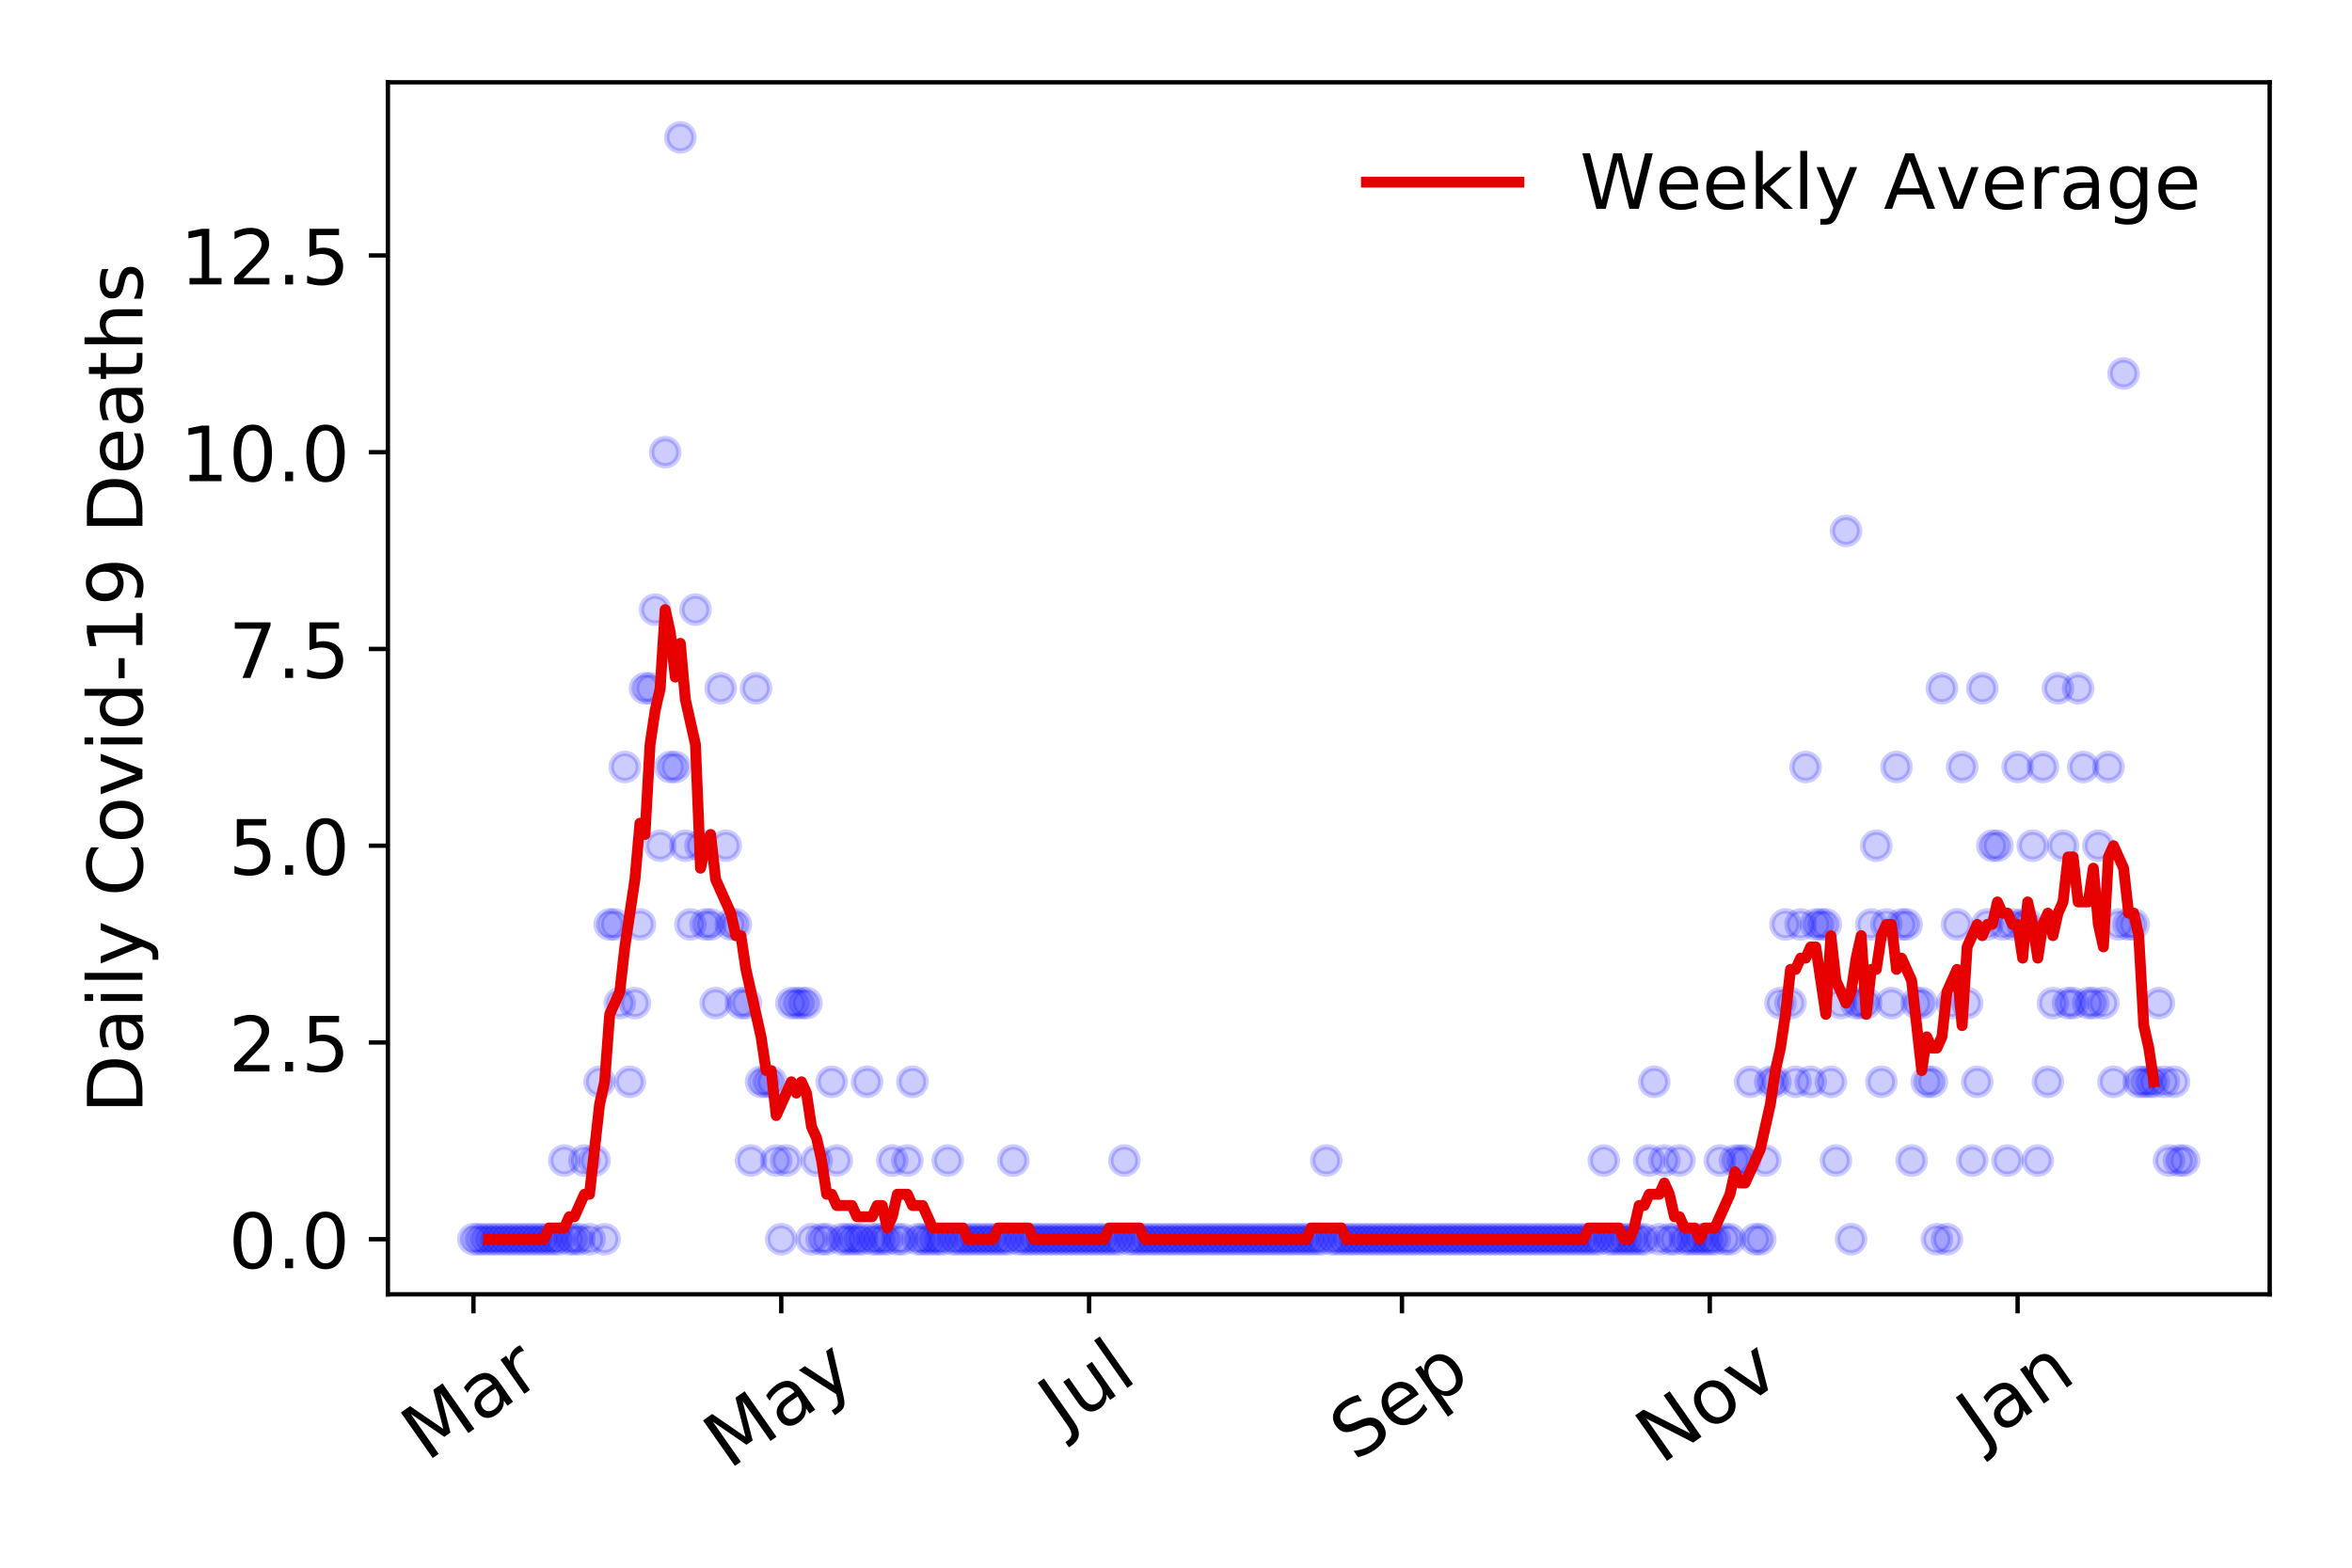 <?xml version="1.0" encoding="utf-8" standalone="no"?>
<!DOCTYPE svg PUBLIC "-//W3C//DTD SVG 1.1//EN"
  "http://www.w3.org/Graphics/SVG/1.1/DTD/svg11.dtd">
<!-- Created with matplotlib (https://matplotlib.org/) -->
<svg height="288pt" version="1.1" viewBox="0 0 432 288" width="432pt" xmlns="http://www.w3.org/2000/svg" xmlns:xlink="http://www.w3.org/1999/xlink">
 <defs>
  <style type="text/css">
*{stroke-linecap:butt;stroke-linejoin:round;}
  </style>
 </defs>
 <g id="figure_1">
  <g id="patch_1">
   <path d="M 0 288 
L 432 288 
L 432 0 
L 0 0 
z
" style="fill:#ffffff;"/>
  </g>
  <g id="axes_1">
   <g id="patch_2">
    <path d="M 71.245 237.778 
L 416.88 237.778 
L 416.88 15.12 
L 71.245 15.12 
z
" style="fill:#ffffff;"/>
   </g>
   <g id="matplotlib.axis_1">
    <g id="xtick_1">
     <g id="line2d_1">
      <defs>
       <path d="M 0 0 
L 0 3.5 
" id="m79bff08dfe" style="stroke:#000000;stroke-width:0.8;"/>
      </defs>
      <g>
       <use style="stroke:#000000;stroke-width:0.8;" x="86.956" xlink:href="#m79bff08dfe" y="237.778"/>
      </g>
     </g>
     <g id="text_1">
      <!-- Mar -->
      <defs>
       <path d="M 9.812 72.906 
L 24.516 72.906 
L 43.109 23.297 
L 61.812 72.906 
L 76.516 72.906 
L 76.516 0 
L 66.891 0 
L 66.891 64.016 
L 48.094 14.016 
L 38.188 14.016 
L 19.391 64.016 
L 19.391 0 
L 9.812 0 
z
" id="DejaVuSans-77"/>
       <path d="M 34.281 27.484 
Q 23.391 27.484 19.188 25 
Q 14.984 22.516 14.984 16.5 
Q 14.984 11.719 18.141 8.906 
Q 21.297 6.109 26.703 6.109 
Q 34.188 6.109 38.703 11.406 
Q 43.219 16.703 43.219 25.484 
L 43.219 27.484 
z
M 52.203 31.203 
L 52.203 0 
L 43.219 0 
L 43.219 8.297 
Q 40.141 3.328 35.547 0.953 
Q 30.953 -1.422 24.312 -1.422 
Q 15.922 -1.422 10.953 3.297 
Q 6 8.016 6 15.922 
Q 6 25.141 12.172 29.828 
Q 18.359 34.516 30.609 34.516 
L 43.219 34.516 
L 43.219 35.406 
Q 43.219 41.609 39.141 45 
Q 35.062 48.391 27.688 48.391 
Q 23 48.391 18.547 47.266 
Q 14.109 46.141 10.016 43.891 
L 10.016 52.203 
Q 14.938 54.109 19.578 55.047 
Q 24.219 56 28.609 56 
Q 40.484 56 46.344 49.844 
Q 52.203 43.703 52.203 31.203 
z
" id="DejaVuSans-97"/>
       <path d="M 41.109 46.297 
Q 39.594 47.172 37.812 47.578 
Q 36.031 48 33.891 48 
Q 26.266 48 22.188 43.047 
Q 18.109 38.094 18.109 28.812 
L 18.109 0 
L 9.078 0 
L 9.078 54.688 
L 18.109 54.688 
L 18.109 46.188 
Q 20.953 51.172 25.484 53.578 
Q 30.031 56 36.531 56 
Q 37.453 56 38.578 55.875 
Q 39.703 55.766 41.062 55.516 
z
" id="DejaVuSans-114"/>
      </defs>
      <g transform="translate(78.353 268.643)rotate(-35)scale(0.14 -0.14)">
       <use xlink:href="#DejaVuSans-77"/>
       <use x="86.279" xlink:href="#DejaVuSans-97"/>
       <use x="147.559" xlink:href="#DejaVuSans-114"/>
      </g>
     </g>
    </g>
    <g id="xtick_2">
     <g id="line2d_2">
      <g>
       <use style="stroke:#000000;stroke-width:0.8;" x="143.496" xlink:href="#m79bff08dfe" y="237.778"/>
      </g>
     </g>
     <g id="text_2">
      <!-- May -->
      <defs>
       <path d="M 32.172 -5.078 
Q 28.375 -14.844 24.75 -17.812 
Q 21.141 -20.797 15.094 -20.797 
L 7.906 -20.797 
L 7.906 -13.281 
L 13.188 -13.281 
Q 16.891 -13.281 18.938 -11.516 
Q 21 -9.766 23.484 -3.219 
L 25.094 0.875 
L 2.984 54.688 
L 12.5 54.688 
L 29.594 11.922 
L 46.688 54.688 
L 56.203 54.688 
z
" id="DejaVuSans-121"/>
      </defs>
      <g transform="translate(133.856 270.094)rotate(-35)scale(0.14 -0.14)">
       <use xlink:href="#DejaVuSans-77"/>
       <use x="86.279" xlink:href="#DejaVuSans-97"/>
       <use x="147.559" xlink:href="#DejaVuSans-121"/>
      </g>
     </g>
    </g>
    <g id="xtick_3">
     <g id="line2d_3">
      <g>
       <use style="stroke:#000000;stroke-width:0.8;" x="200.036" xlink:href="#m79bff08dfe" y="237.778"/>
      </g>
     </g>
     <g id="text_3">
      <!-- Jul -->
      <defs>
       <path d="M 9.812 72.906 
L 19.672 72.906 
L 19.672 5.078 
Q 19.672 -8.109 14.672 -14.062 
Q 9.672 -20.016 -1.422 -20.016 
L -5.172 -20.016 
L -5.172 -11.719 
L -2.094 -11.719 
Q 4.438 -11.719 7.125 -8.047 
Q 9.812 -4.391 9.812 5.078 
z
" id="DejaVuSans-74"/>
       <path d="M 8.5 21.578 
L 8.5 54.688 
L 17.484 54.688 
L 17.484 21.922 
Q 17.484 14.156 20.5 10.266 
Q 23.531 6.391 29.594 6.391 
Q 36.859 6.391 41.078 11.031 
Q 45.312 15.672 45.312 23.688 
L 45.312 54.688 
L 54.297 54.688 
L 54.297 0 
L 45.312 0 
L 45.312 8.406 
Q 42.047 3.422 37.719 1 
Q 33.406 -1.422 27.688 -1.422 
Q 18.266 -1.422 13.375 4.438 
Q 8.5 10.297 8.5 21.578 
z
M 31.109 56 
z
" id="DejaVuSans-117"/>
       <path d="M 9.422 75.984 
L 18.406 75.984 
L 18.406 0 
L 9.422 0 
z
" id="DejaVuSans-108"/>
      </defs>
      <g transform="translate(195.333 263.181)rotate(-35)scale(0.14 -0.14)">
       <use xlink:href="#DejaVuSans-74"/>
       <use x="29.492" xlink:href="#DejaVuSans-117"/>
       <use x="92.871" xlink:href="#DejaVuSans-108"/>
      </g>
     </g>
    </g>
    <g id="xtick_4">
     <g id="line2d_4">
      <g>
       <use style="stroke:#000000;stroke-width:0.8;" x="257.502" xlink:href="#m79bff08dfe" y="237.778"/>
      </g>
     </g>
     <g id="text_4">
      <!-- Sep -->
      <defs>
       <path d="M 53.516 70.516 
L 53.516 60.891 
Q 47.906 63.578 42.922 64.891 
Q 37.938 66.219 33.297 66.219 
Q 25.25 66.219 20.875 63.094 
Q 16.5 59.969 16.5 54.203 
Q 16.5 49.359 19.406 46.891 
Q 22.312 44.438 30.422 42.922 
L 36.375 41.703 
Q 47.406 39.594 52.656 34.297 
Q 57.906 29 57.906 20.125 
Q 57.906 9.516 50.797 4.047 
Q 43.703 -1.422 29.984 -1.422 
Q 24.812 -1.422 18.969 -0.25 
Q 13.141 0.922 6.891 3.219 
L 6.891 13.375 
Q 12.891 10.016 18.656 8.297 
Q 24.422 6.594 29.984 6.594 
Q 38.422 6.594 43.016 9.906 
Q 47.609 13.234 47.609 19.391 
Q 47.609 24.75 44.312 27.781 
Q 41.016 30.812 33.5 32.328 
L 27.484 33.5 
Q 16.453 35.688 11.516 40.375 
Q 6.594 45.062 6.594 53.422 
Q 6.594 63.094 13.406 68.656 
Q 20.219 74.219 32.172 74.219 
Q 37.312 74.219 42.625 73.281 
Q 47.953 72.359 53.516 70.516 
z
" id="DejaVuSans-83"/>
       <path d="M 56.203 29.594 
L 56.203 25.203 
L 14.891 25.203 
Q 15.484 15.922 20.484 11.062 
Q 25.484 6.203 34.422 6.203 
Q 39.594 6.203 44.453 7.469 
Q 49.312 8.734 54.109 11.281 
L 54.109 2.781 
Q 49.266 0.734 44.188 -0.344 
Q 39.109 -1.422 33.891 -1.422 
Q 20.797 -1.422 13.156 6.188 
Q 5.516 13.812 5.516 26.812 
Q 5.516 40.234 12.766 48.109 
Q 20.016 56 32.328 56 
Q 43.359 56 49.781 48.891 
Q 56.203 41.797 56.203 29.594 
z
M 47.219 32.234 
Q 47.125 39.594 43.094 43.984 
Q 39.062 48.391 32.422 48.391 
Q 24.906 48.391 20.391 44.141 
Q 15.875 39.891 15.188 32.172 
z
" id="DejaVuSans-101"/>
       <path d="M 18.109 8.203 
L 18.109 -20.797 
L 9.078 -20.797 
L 9.078 54.688 
L 18.109 54.688 
L 18.109 46.391 
Q 20.953 51.266 25.266 53.625 
Q 29.594 56 35.594 56 
Q 45.562 56 51.781 48.094 
Q 58.016 40.188 58.016 27.297 
Q 58.016 14.406 51.781 6.484 
Q 45.562 -1.422 35.594 -1.422 
Q 29.594 -1.422 25.266 0.953 
Q 20.953 3.328 18.109 8.203 
z
M 48.688 27.297 
Q 48.688 37.203 44.609 42.844 
Q 40.531 48.484 33.406 48.484 
Q 26.266 48.484 22.188 42.844 
Q 18.109 37.203 18.109 27.297 
Q 18.109 17.391 22.188 11.75 
Q 26.266 6.109 33.406 6.109 
Q 40.531 6.109 44.609 11.75 
Q 48.688 17.391 48.688 27.297 
z
" id="DejaVuSans-112"/>
      </defs>
      <g transform="translate(248.909 268.629)rotate(-35)scale(0.14 -0.14)">
       <use xlink:href="#DejaVuSans-83"/>
       <use x="63.477" xlink:href="#DejaVuSans-101"/>
       <use x="125" xlink:href="#DejaVuSans-112"/>
      </g>
     </g>
    </g>
    <g id="xtick_5">
     <g id="line2d_5">
      <g>
       <use style="stroke:#000000;stroke-width:0.8;" x="314.042" xlink:href="#m79bff08dfe" y="237.778"/>
      </g>
     </g>
     <g id="text_5">
      <!-- Nov -->
      <defs>
       <path d="M 9.812 72.906 
L 23.094 72.906 
L 55.422 11.922 
L 55.422 72.906 
L 64.984 72.906 
L 64.984 0 
L 51.703 0 
L 19.391 60.984 
L 19.391 0 
L 9.812 0 
z
" id="DejaVuSans-78"/>
       <path d="M 30.609 48.391 
Q 23.391 48.391 19.188 42.75 
Q 14.984 37.109 14.984 27.297 
Q 14.984 17.484 19.156 11.844 
Q 23.344 6.203 30.609 6.203 
Q 37.797 6.203 41.984 11.859 
Q 46.188 17.531 46.188 27.297 
Q 46.188 37.016 41.984 42.703 
Q 37.797 48.391 30.609 48.391 
z
M 30.609 56 
Q 42.328 56 49.016 48.375 
Q 55.719 40.766 55.719 27.297 
Q 55.719 13.875 49.016 6.219 
Q 42.328 -1.422 30.609 -1.422 
Q 18.844 -1.422 12.172 6.219 
Q 5.516 13.875 5.516 27.297 
Q 5.516 40.766 12.172 48.375 
Q 18.844 56 30.609 56 
z
" id="DejaVuSans-111"/>
       <path d="M 2.984 54.688 
L 12.5 54.688 
L 29.594 8.797 
L 46.688 54.688 
L 56.203 54.688 
L 35.688 0 
L 23.484 0 
z
" id="DejaVuSans-118"/>
      </defs>
      <g transform="translate(305.066 269.166)rotate(-35)scale(0.14 -0.14)">
       <use xlink:href="#DejaVuSans-78"/>
       <use x="74.805" xlink:href="#DejaVuSans-111"/>
       <use x="135.986" xlink:href="#DejaVuSans-118"/>
      </g>
     </g>
    </g>
    <g id="xtick_6">
     <g id="line2d_6">
      <g>
       <use style="stroke:#000000;stroke-width:0.8;" x="370.582" xlink:href="#m79bff08dfe" y="237.778"/>
      </g>
     </g>
     <g id="text_6">
      <!-- Jan -->
      <defs>
       <path d="M 54.891 33.016 
L 54.891 0 
L 45.906 0 
L 45.906 32.719 
Q 45.906 40.484 42.875 44.328 
Q 39.844 48.188 33.797 48.188 
Q 26.516 48.188 22.312 43.547 
Q 18.109 38.922 18.109 30.906 
L 18.109 0 
L 9.078 0 
L 9.078 54.688 
L 18.109 54.688 
L 18.109 46.188 
Q 21.344 51.125 25.703 53.562 
Q 30.078 56 35.797 56 
Q 45.219 56 50.047 50.172 
Q 54.891 44.344 54.891 33.016 
z
" id="DejaVuSans-110"/>
      </defs>
      <g transform="translate(363.959 265.871)rotate(-35)scale(0.14 -0.14)">
       <use xlink:href="#DejaVuSans-74"/>
       <use x="29.492" xlink:href="#DejaVuSans-97"/>
       <use x="90.771" xlink:href="#DejaVuSans-110"/>
      </g>
     </g>
    </g>
   </g>
   <g id="matplotlib.axis_2">
    <g id="ytick_1">
     <g id="line2d_7">
      <defs>
       <path d="M 0 0 
L -3.5 0 
" id="m65fab5bef5" style="stroke:#000000;stroke-width:0.8;"/>
      </defs>
      <g>
       <use style="stroke:#000000;stroke-width:0.8;" x="71.245" xlink:href="#m65fab5bef5" y="227.657"/>
      </g>
     </g>
     <g id="text_7">
      <!-- 0.0 -->
      <defs>
       <path d="M 31.781 66.406 
Q 24.172 66.406 20.328 58.906 
Q 16.5 51.422 16.5 36.375 
Q 16.5 21.391 20.328 13.891 
Q 24.172 6.391 31.781 6.391 
Q 39.453 6.391 43.281 13.891 
Q 47.125 21.391 47.125 36.375 
Q 47.125 51.422 43.281 58.906 
Q 39.453 66.406 31.781 66.406 
z
M 31.781 74.219 
Q 44.047 74.219 50.516 64.516 
Q 56.984 54.828 56.984 36.375 
Q 56.984 17.969 50.516 8.266 
Q 44.047 -1.422 31.781 -1.422 
Q 19.531 -1.422 13.062 8.266 
Q 6.594 17.969 6.594 36.375 
Q 6.594 54.828 13.062 64.516 
Q 19.531 74.219 31.781 74.219 
z
" id="DejaVuSans-48"/>
       <path d="M 10.688 12.406 
L 21 12.406 
L 21 0 
L 10.688 0 
z
" id="DejaVuSans-46"/>
      </defs>
      <g transform="translate(41.981 232.976)scale(0.14 -0.14)">
       <use xlink:href="#DejaVuSans-48"/>
       <use x="63.623" xlink:href="#DejaVuSans-46"/>
       <use x="95.41" xlink:href="#DejaVuSans-48"/>
      </g>
     </g>
    </g>
    <g id="ytick_2">
     <g id="line2d_8">
      <g>
       <use style="stroke:#000000;stroke-width:0.8;" x="71.245" xlink:href="#m65fab5bef5" y="191.512"/>
      </g>
     </g>
     <g id="text_8">
      <!-- 2.5 -->
      <defs>
       <path d="M 19.188 8.297 
L 53.609 8.297 
L 53.609 0 
L 7.328 0 
L 7.328 8.297 
Q 12.938 14.109 22.625 23.891 
Q 32.328 33.688 34.812 36.531 
Q 39.547 41.844 41.422 45.531 
Q 43.312 49.219 43.312 52.781 
Q 43.312 58.594 39.234 62.25 
Q 35.156 65.922 28.609 65.922 
Q 23.969 65.922 18.812 64.312 
Q 13.672 62.703 7.812 59.422 
L 7.812 69.391 
Q 13.766 71.781 18.938 73 
Q 24.125 74.219 28.422 74.219 
Q 39.75 74.219 46.484 68.547 
Q 53.219 62.891 53.219 53.422 
Q 53.219 48.922 51.531 44.891 
Q 49.859 40.875 45.406 35.406 
Q 44.188 33.984 37.641 27.219 
Q 31.109 20.453 19.188 8.297 
z
" id="DejaVuSans-50"/>
       <path d="M 10.797 72.906 
L 49.516 72.906 
L 49.516 64.594 
L 19.828 64.594 
L 19.828 46.734 
Q 21.969 47.469 24.109 47.828 
Q 26.266 48.188 28.422 48.188 
Q 40.625 48.188 47.75 41.5 
Q 54.891 34.812 54.891 23.391 
Q 54.891 11.625 47.562 5.094 
Q 40.234 -1.422 26.906 -1.422 
Q 22.312 -1.422 17.547 -0.641 
Q 12.797 0.141 7.719 1.703 
L 7.719 11.625 
Q 12.109 9.234 16.797 8.062 
Q 21.484 6.891 26.703 6.891 
Q 35.156 6.891 40.078 11.328 
Q 45.016 15.766 45.016 23.391 
Q 45.016 31 40.078 35.438 
Q 35.156 39.891 26.703 39.891 
Q 22.75 39.891 18.812 39.016 
Q 14.891 38.141 10.797 36.281 
z
" id="DejaVuSans-53"/>
      </defs>
      <g transform="translate(41.981 196.83)scale(0.14 -0.14)">
       <use xlink:href="#DejaVuSans-50"/>
       <use x="63.623" xlink:href="#DejaVuSans-46"/>
       <use x="95.41" xlink:href="#DejaVuSans-53"/>
      </g>
     </g>
    </g>
    <g id="ytick_3">
     <g id="line2d_9">
      <g>
       <use style="stroke:#000000;stroke-width:0.8;" x="71.245" xlink:href="#m65fab5bef5" y="155.366"/>
      </g>
     </g>
     <g id="text_9">
      <!-- 5.0 -->
      <g transform="translate(41.981 160.685)scale(0.14 -0.14)">
       <use xlink:href="#DejaVuSans-53"/>
       <use x="63.623" xlink:href="#DejaVuSans-46"/>
       <use x="95.41" xlink:href="#DejaVuSans-48"/>
      </g>
     </g>
    </g>
    <g id="ytick_4">
     <g id="line2d_10">
      <g>
       <use style="stroke:#000000;stroke-width:0.8;" x="71.245" xlink:href="#m65fab5bef5" y="119.22"/>
      </g>
     </g>
     <g id="text_10">
      <!-- 7.5 -->
      <defs>
       <path d="M 8.203 72.906 
L 55.078 72.906 
L 55.078 68.703 
L 28.609 0 
L 18.312 0 
L 43.219 64.594 
L 8.203 64.594 
z
" id="DejaVuSans-55"/>
      </defs>
      <g transform="translate(41.981 124.539)scale(0.14 -0.14)">
       <use xlink:href="#DejaVuSans-55"/>
       <use x="63.623" xlink:href="#DejaVuSans-46"/>
       <use x="95.41" xlink:href="#DejaVuSans-53"/>
      </g>
     </g>
    </g>
    <g id="ytick_5">
     <g id="line2d_11">
      <g>
       <use style="stroke:#000000;stroke-width:0.8;" x="71.245" xlink:href="#m65fab5bef5" y="83.074"/>
      </g>
     </g>
     <g id="text_11">
      <!-- 10.0 -->
      <defs>
       <path d="M 12.406 8.297 
L 28.516 8.297 
L 28.516 63.922 
L 10.984 60.406 
L 10.984 69.391 
L 28.422 72.906 
L 38.281 72.906 
L 38.281 8.297 
L 54.391 8.297 
L 54.391 0 
L 12.406 0 
z
" id="DejaVuSans-49"/>
      </defs>
      <g transform="translate(33.073 88.393)scale(0.14 -0.14)">
       <use xlink:href="#DejaVuSans-49"/>
       <use x="63.623" xlink:href="#DejaVuSans-48"/>
       <use x="127.246" xlink:href="#DejaVuSans-46"/>
       <use x="159.033" xlink:href="#DejaVuSans-48"/>
      </g>
     </g>
    </g>
    <g id="ytick_6">
     <g id="line2d_12">
      <g>
       <use style="stroke:#000000;stroke-width:0.8;" x="71.245" xlink:href="#m65fab5bef5" y="46.928"/>
      </g>
     </g>
     <g id="text_12">
      <!-- 12.5 -->
      <g transform="translate(33.073 52.247)scale(0.14 -0.14)">
       <use xlink:href="#DejaVuSans-49"/>
       <use x="63.623" xlink:href="#DejaVuSans-50"/>
       <use x="127.246" xlink:href="#DejaVuSans-46"/>
       <use x="159.033" xlink:href="#DejaVuSans-53"/>
      </g>
     </g>
    </g>
    <g id="text_13">
     <!-- Daily Covid-19 Deaths -->
     <defs>
      <path d="M 19.672 64.797 
L 19.672 8.109 
L 31.594 8.109 
Q 46.688 8.109 53.688 14.938 
Q 60.688 21.781 60.688 36.531 
Q 60.688 51.172 53.688 57.984 
Q 46.688 64.797 31.594 64.797 
z
M 9.812 72.906 
L 30.078 72.906 
Q 51.266 72.906 61.172 64.094 
Q 71.094 55.281 71.094 36.531 
Q 71.094 17.672 61.125 8.828 
Q 51.172 0 30.078 0 
L 9.812 0 
z
" id="DejaVuSans-68"/>
      <path d="M 9.422 54.688 
L 18.406 54.688 
L 18.406 0 
L 9.422 0 
z
M 9.422 75.984 
L 18.406 75.984 
L 18.406 64.594 
L 9.422 64.594 
z
" id="DejaVuSans-105"/>
      <path id="DejaVuSans-32"/>
      <path d="M 64.406 67.281 
L 64.406 56.891 
Q 59.422 61.531 53.781 63.812 
Q 48.141 66.109 41.797 66.109 
Q 29.297 66.109 22.656 58.469 
Q 16.016 50.828 16.016 36.375 
Q 16.016 21.969 22.656 14.328 
Q 29.297 6.688 41.797 6.688 
Q 48.141 6.688 53.781 8.984 
Q 59.422 11.281 64.406 15.922 
L 64.406 5.609 
Q 59.234 2.094 53.438 0.328 
Q 47.656 -1.422 41.219 -1.422 
Q 24.656 -1.422 15.125 8.703 
Q 5.609 18.844 5.609 36.375 
Q 5.609 53.953 15.125 64.078 
Q 24.656 74.219 41.219 74.219 
Q 47.75 74.219 53.531 72.484 
Q 59.328 70.75 64.406 67.281 
z
" id="DejaVuSans-67"/>
      <path d="M 45.406 46.391 
L 45.406 75.984 
L 54.391 75.984 
L 54.391 0 
L 45.406 0 
L 45.406 8.203 
Q 42.578 3.328 38.25 0.953 
Q 33.938 -1.422 27.875 -1.422 
Q 17.969 -1.422 11.734 6.484 
Q 5.516 14.406 5.516 27.297 
Q 5.516 40.188 11.734 48.094 
Q 17.969 56 27.875 56 
Q 33.938 56 38.25 53.625 
Q 42.578 51.266 45.406 46.391 
z
M 14.797 27.297 
Q 14.797 17.391 18.875 11.75 
Q 22.953 6.109 30.078 6.109 
Q 37.203 6.109 41.297 11.75 
Q 45.406 17.391 45.406 27.297 
Q 45.406 37.203 41.297 42.844 
Q 37.203 48.484 30.078 48.484 
Q 22.953 48.484 18.875 42.844 
Q 14.797 37.203 14.797 27.297 
z
" id="DejaVuSans-100"/>
      <path d="M 4.891 31.391 
L 31.203 31.391 
L 31.203 23.391 
L 4.891 23.391 
z
" id="DejaVuSans-45"/>
      <path d="M 10.984 1.516 
L 10.984 10.5 
Q 14.703 8.734 18.5 7.812 
Q 22.312 6.891 25.984 6.891 
Q 35.75 6.891 40.891 13.453 
Q 46.047 20.016 46.781 33.406 
Q 43.953 29.203 39.594 26.953 
Q 35.25 24.703 29.984 24.703 
Q 19.047 24.703 12.672 31.312 
Q 6.297 37.938 6.297 49.422 
Q 6.297 60.641 12.938 67.422 
Q 19.578 74.219 30.609 74.219 
Q 43.266 74.219 49.922 64.516 
Q 56.594 54.828 56.594 36.375 
Q 56.594 19.141 48.406 8.859 
Q 40.234 -1.422 26.422 -1.422 
Q 22.703 -1.422 18.891 -0.688 
Q 15.094 0.047 10.984 1.516 
z
M 30.609 32.422 
Q 37.25 32.422 41.125 36.953 
Q 45.016 41.5 45.016 49.422 
Q 45.016 57.281 41.125 61.844 
Q 37.25 66.406 30.609 66.406 
Q 23.969 66.406 20.094 61.844 
Q 16.219 57.281 16.219 49.422 
Q 16.219 41.5 20.094 36.953 
Q 23.969 32.422 30.609 32.422 
z
" id="DejaVuSans-57"/>
      <path d="M 18.312 70.219 
L 18.312 54.688 
L 36.812 54.688 
L 36.812 47.703 
L 18.312 47.703 
L 18.312 18.016 
Q 18.312 11.328 20.141 9.422 
Q 21.969 7.516 27.594 7.516 
L 36.812 7.516 
L 36.812 0 
L 27.594 0 
Q 17.188 0 13.234 3.875 
Q 9.281 7.766 9.281 18.016 
L 9.281 47.703 
L 2.688 47.703 
L 2.688 54.688 
L 9.281 54.688 
L 9.281 70.219 
z
" id="DejaVuSans-116"/>
      <path d="M 54.891 33.016 
L 54.891 0 
L 45.906 0 
L 45.906 32.719 
Q 45.906 40.484 42.875 44.328 
Q 39.844 48.188 33.797 48.188 
Q 26.516 48.188 22.312 43.547 
Q 18.109 38.922 18.109 30.906 
L 18.109 0 
L 9.078 0 
L 9.078 75.984 
L 18.109 75.984 
L 18.109 46.188 
Q 21.344 51.125 25.703 53.562 
Q 30.078 56 35.797 56 
Q 45.219 56 50.047 50.172 
Q 54.891 44.344 54.891 33.016 
z
" id="DejaVuSans-104"/>
      <path d="M 44.281 53.078 
L 44.281 44.578 
Q 40.484 46.531 36.375 47.5 
Q 32.281 48.484 27.875 48.484 
Q 21.188 48.484 17.844 46.438 
Q 14.5 44.391 14.5 40.281 
Q 14.5 37.156 16.891 35.375 
Q 19.281 33.594 26.516 31.984 
L 29.594 31.297 
Q 39.156 29.25 43.188 25.516 
Q 47.219 21.781 47.219 15.094 
Q 47.219 7.469 41.188 3.016 
Q 35.156 -1.422 24.609 -1.422 
Q 20.219 -1.422 15.453 -0.562 
Q 10.688 0.297 5.422 2 
L 5.422 11.281 
Q 10.406 8.688 15.234 7.391 
Q 20.062 6.109 24.812 6.109 
Q 31.156 6.109 34.562 8.281 
Q 37.984 10.453 37.984 14.406 
Q 37.984 18.062 35.516 20.016 
Q 33.062 21.969 24.703 23.781 
L 21.578 24.516 
Q 13.234 26.266 9.516 29.906 
Q 5.812 33.547 5.812 39.891 
Q 5.812 47.609 11.281 51.797 
Q 16.75 56 26.812 56 
Q 31.781 56 36.172 55.266 
Q 40.578 54.547 44.281 53.078 
z
" id="DejaVuSans-115"/>
     </defs>
     <g transform="translate(26.162 204.56)rotate(-90)scale(0.14 -0.14)">
      <use xlink:href="#DejaVuSans-68"/>
      <use x="77.002" xlink:href="#DejaVuSans-97"/>
      <use x="138.281" xlink:href="#DejaVuSans-105"/>
      <use x="166.064" xlink:href="#DejaVuSans-108"/>
      <use x="193.848" xlink:href="#DejaVuSans-121"/>
      <use x="253.027" xlink:href="#DejaVuSans-32"/>
      <use x="284.814" xlink:href="#DejaVuSans-67"/>
      <use x="354.639" xlink:href="#DejaVuSans-111"/>
      <use x="415.82" xlink:href="#DejaVuSans-118"/>
      <use x="475" xlink:href="#DejaVuSans-105"/>
      <use x="502.783" xlink:href="#DejaVuSans-100"/>
      <use x="566.26" xlink:href="#DejaVuSans-45"/>
      <use x="602.344" xlink:href="#DejaVuSans-49"/>
      <use x="665.967" xlink:href="#DejaVuSans-57"/>
      <use x="729.59" xlink:href="#DejaVuSans-32"/>
      <use x="761.377" xlink:href="#DejaVuSans-68"/>
      <use x="838.379" xlink:href="#DejaVuSans-101"/>
      <use x="899.902" xlink:href="#DejaVuSans-97"/>
      <use x="961.182" xlink:href="#DejaVuSans-116"/>
      <use x="1000.391" xlink:href="#DejaVuSans-104"/>
      <use x="1063.77" xlink:href="#DejaVuSans-115"/>
     </g>
    </g>
   </g>
   <g id="line2d_13">
    <defs>
     <path d="M 0 2.5 
C 0.663 2.5 1.299 2.237 1.768 1.768 
C 2.237 1.299 2.5 0.663 2.5 0 
C 2.5 -0.663 2.237 -1.299 1.768 -1.768 
C 1.299 -2.237 0.663 -2.5 0 -2.5 
C -0.663 -2.5 -1.299 -2.237 -1.768 -1.768 
C -2.237 -1.299 -2.5 -0.663 -2.5 0 
C -2.5 0.663 -2.237 1.299 -1.768 1.768 
C -1.299 2.237 -0.663 2.5 0 2.5 
z
" id="m365000c7c0" style="stroke:#0000ff;stroke-opacity:0.2;"/>
    </defs>
    <g clip-path="url(#peb8a8c42a1)">
     <use style="fill:#0000ff;fill-opacity:0.2;stroke:#0000ff;stroke-opacity:0.2;" x="86.956" xlink:href="#m365000c7c0" y="227.657"/>
     <use style="fill:#0000ff;fill-opacity:0.2;stroke:#0000ff;stroke-opacity:0.2;" x="87.883" xlink:href="#m365000c7c0" y="227.657"/>
     <use style="fill:#0000ff;fill-opacity:0.2;stroke:#0000ff;stroke-opacity:0.2;" x="88.809" xlink:href="#m365000c7c0" y="227.657"/>
     <use style="fill:#0000ff;fill-opacity:0.2;stroke:#0000ff;stroke-opacity:0.2;" x="89.736" xlink:href="#m365000c7c0" y="227.657"/>
     <use style="fill:#0000ff;fill-opacity:0.2;stroke:#0000ff;stroke-opacity:0.2;" x="90.663" xlink:href="#m365000c7c0" y="227.657"/>
     <use style="fill:#0000ff;fill-opacity:0.2;stroke:#0000ff;stroke-opacity:0.2;" x="91.59" xlink:href="#m365000c7c0" y="227.657"/>
     <use style="fill:#0000ff;fill-opacity:0.2;stroke:#0000ff;stroke-opacity:0.2;" x="92.517" xlink:href="#m365000c7c0" y="227.657"/>
     <use style="fill:#0000ff;fill-opacity:0.2;stroke:#0000ff;stroke-opacity:0.2;" x="93.444" xlink:href="#m365000c7c0" y="227.657"/>
     <use style="fill:#0000ff;fill-opacity:0.2;stroke:#0000ff;stroke-opacity:0.2;" x="94.371" xlink:href="#m365000c7c0" y="227.657"/>
     <use style="fill:#0000ff;fill-opacity:0.2;stroke:#0000ff;stroke-opacity:0.2;" x="95.298" xlink:href="#m365000c7c0" y="227.657"/>
     <use style="fill:#0000ff;fill-opacity:0.2;stroke:#0000ff;stroke-opacity:0.2;" x="96.225" xlink:href="#m365000c7c0" y="227.657"/>
     <use style="fill:#0000ff;fill-opacity:0.2;stroke:#0000ff;stroke-opacity:0.2;" x="97.151" xlink:href="#m365000c7c0" y="227.657"/>
     <use style="fill:#0000ff;fill-opacity:0.2;stroke:#0000ff;stroke-opacity:0.2;" x="98.078" xlink:href="#m365000c7c0" y="227.657"/>
     <use style="fill:#0000ff;fill-opacity:0.2;stroke:#0000ff;stroke-opacity:0.2;" x="99.005" xlink:href="#m365000c7c0" y="227.657"/>
     <use style="fill:#0000ff;fill-opacity:0.2;stroke:#0000ff;stroke-opacity:0.2;" x="99.932" xlink:href="#m365000c7c0" y="227.657"/>
     <use style="fill:#0000ff;fill-opacity:0.2;stroke:#0000ff;stroke-opacity:0.2;" x="100.859" xlink:href="#m365000c7c0" y="227.657"/>
     <use style="fill:#0000ff;fill-opacity:0.2;stroke:#0000ff;stroke-opacity:0.2;" x="101.786" xlink:href="#m365000c7c0" y="227.657"/>
     <use style="fill:#0000ff;fill-opacity:0.2;stroke:#0000ff;stroke-opacity:0.2;" x="102.713" xlink:href="#m365000c7c0" y="227.657"/>
     <use style="fill:#0000ff;fill-opacity:0.2;stroke:#0000ff;stroke-opacity:0.2;" x="103.64" xlink:href="#m365000c7c0" y="213.199"/>
     <use style="fill:#0000ff;fill-opacity:0.2;stroke:#0000ff;stroke-opacity:0.2;" x="104.566" xlink:href="#m365000c7c0" y="227.657"/>
     <use style="fill:#0000ff;fill-opacity:0.2;stroke:#0000ff;stroke-opacity:0.2;" x="105.493" xlink:href="#m365000c7c0" y="227.657"/>
     <use style="fill:#0000ff;fill-opacity:0.2;stroke:#0000ff;stroke-opacity:0.2;" x="106.42" xlink:href="#m365000c7c0" y="227.657"/>
     <use style="fill:#0000ff;fill-opacity:0.2;stroke:#0000ff;stroke-opacity:0.2;" x="107.347" xlink:href="#m365000c7c0" y="213.199"/>
     <use style="fill:#0000ff;fill-opacity:0.2;stroke:#0000ff;stroke-opacity:0.2;" x="108.274" xlink:href="#m365000c7c0" y="227.657"/>
     <use style="fill:#0000ff;fill-opacity:0.2;stroke:#0000ff;stroke-opacity:0.2;" x="109.201" xlink:href="#m365000c7c0" y="213.199"/>
     <use style="fill:#0000ff;fill-opacity:0.2;stroke:#0000ff;stroke-opacity:0.2;" x="110.128" xlink:href="#m365000c7c0" y="198.741"/>
     <use style="fill:#0000ff;fill-opacity:0.2;stroke:#0000ff;stroke-opacity:0.2;" x="111.055" xlink:href="#m365000c7c0" y="227.657"/>
     <use style="fill:#0000ff;fill-opacity:0.2;stroke:#0000ff;stroke-opacity:0.2;" x="111.982" xlink:href="#m365000c7c0" y="169.824"/>
     <use style="fill:#0000ff;fill-opacity:0.2;stroke:#0000ff;stroke-opacity:0.2;" x="112.908" xlink:href="#m365000c7c0" y="169.824"/>
     <use style="fill:#0000ff;fill-opacity:0.2;stroke:#0000ff;stroke-opacity:0.2;" x="113.835" xlink:href="#m365000c7c0" y="184.282"/>
     <use style="fill:#0000ff;fill-opacity:0.2;stroke:#0000ff;stroke-opacity:0.2;" x="114.762" xlink:href="#m365000c7c0" y="140.907"/>
     <use style="fill:#0000ff;fill-opacity:0.2;stroke:#0000ff;stroke-opacity:0.2;" x="115.689" xlink:href="#m365000c7c0" y="198.741"/>
     <use style="fill:#0000ff;fill-opacity:0.2;stroke:#0000ff;stroke-opacity:0.2;" x="116.616" xlink:href="#m365000c7c0" y="184.282"/>
     <use style="fill:#0000ff;fill-opacity:0.2;stroke:#0000ff;stroke-opacity:0.2;" x="117.543" xlink:href="#m365000c7c0" y="169.824"/>
     <use style="fill:#0000ff;fill-opacity:0.2;stroke:#0000ff;stroke-opacity:0.2;" x="118.47" xlink:href="#m365000c7c0" y="126.449"/>
     <use style="fill:#0000ff;fill-opacity:0.2;stroke:#0000ff;stroke-opacity:0.2;" x="119.397" xlink:href="#m365000c7c0" y="126.449"/>
     <use style="fill:#0000ff;fill-opacity:0.2;stroke:#0000ff;stroke-opacity:0.2;" x="120.324" xlink:href="#m365000c7c0" y="111.991"/>
     <use style="fill:#0000ff;fill-opacity:0.2;stroke:#0000ff;stroke-opacity:0.2;" x="121.25" xlink:href="#m365000c7c0" y="155.366"/>
     <use style="fill:#0000ff;fill-opacity:0.2;stroke:#0000ff;stroke-opacity:0.2;" x="122.177" xlink:href="#m365000c7c0" y="83.074"/>
     <use style="fill:#0000ff;fill-opacity:0.2;stroke:#0000ff;stroke-opacity:0.2;" x="123.104" xlink:href="#m365000c7c0" y="140.907"/>
     <use style="fill:#0000ff;fill-opacity:0.2;stroke:#0000ff;stroke-opacity:0.2;" x="124.031" xlink:href="#m365000c7c0" y="140.907"/>
     <use style="fill:#0000ff;fill-opacity:0.2;stroke:#0000ff;stroke-opacity:0.2;" x="124.958" xlink:href="#m365000c7c0" y="25.241"/>
     <use style="fill:#0000ff;fill-opacity:0.2;stroke:#0000ff;stroke-opacity:0.2;" x="125.885" xlink:href="#m365000c7c0" y="155.366"/>
     <use style="fill:#0000ff;fill-opacity:0.2;stroke:#0000ff;stroke-opacity:0.2;" x="126.812" xlink:href="#m365000c7c0" y="169.824"/>
     <use style="fill:#0000ff;fill-opacity:0.2;stroke:#0000ff;stroke-opacity:0.2;" x="127.739" xlink:href="#m365000c7c0" y="111.991"/>
     <use style="fill:#0000ff;fill-opacity:0.2;stroke:#0000ff;stroke-opacity:0.2;" x="128.665" xlink:href="#m365000c7c0" y="155.366"/>
     <use style="fill:#0000ff;fill-opacity:0.2;stroke:#0000ff;stroke-opacity:0.2;" x="129.592" xlink:href="#m365000c7c0" y="169.824"/>
     <use style="fill:#0000ff;fill-opacity:0.2;stroke:#0000ff;stroke-opacity:0.2;" x="130.519" xlink:href="#m365000c7c0" y="169.824"/>
     <use style="fill:#0000ff;fill-opacity:0.2;stroke:#0000ff;stroke-opacity:0.2;" x="131.446" xlink:href="#m365000c7c0" y="184.282"/>
     <use style="fill:#0000ff;fill-opacity:0.2;stroke:#0000ff;stroke-opacity:0.2;" x="132.373" xlink:href="#m365000c7c0" y="126.449"/>
     <use style="fill:#0000ff;fill-opacity:0.2;stroke:#0000ff;stroke-opacity:0.2;" x="133.3" xlink:href="#m365000c7c0" y="155.366"/>
     <use style="fill:#0000ff;fill-opacity:0.2;stroke:#0000ff;stroke-opacity:0.2;" x="134.227" xlink:href="#m365000c7c0" y="169.824"/>
     <use style="fill:#0000ff;fill-opacity:0.2;stroke:#0000ff;stroke-opacity:0.2;" x="135.154" xlink:href="#m365000c7c0" y="169.824"/>
     <use style="fill:#0000ff;fill-opacity:0.2;stroke:#0000ff;stroke-opacity:0.2;" x="136.081" xlink:href="#m365000c7c0" y="184.282"/>
     <use style="fill:#0000ff;fill-opacity:0.2;stroke:#0000ff;stroke-opacity:0.2;" x="137.007" xlink:href="#m365000c7c0" y="184.282"/>
     <use style="fill:#0000ff;fill-opacity:0.2;stroke:#0000ff;stroke-opacity:0.2;" x="137.934" xlink:href="#m365000c7c0" y="213.199"/>
     <use style="fill:#0000ff;fill-opacity:0.2;stroke:#0000ff;stroke-opacity:0.2;" x="138.861" xlink:href="#m365000c7c0" y="126.449"/>
     <use style="fill:#0000ff;fill-opacity:0.2;stroke:#0000ff;stroke-opacity:0.2;" x="139.788" xlink:href="#m365000c7c0" y="198.741"/>
     <use style="fill:#0000ff;fill-opacity:0.2;stroke:#0000ff;stroke-opacity:0.2;" x="140.715" xlink:href="#m365000c7c0" y="198.741"/>
     <use style="fill:#0000ff;fill-opacity:0.2;stroke:#0000ff;stroke-opacity:0.2;" x="141.642" xlink:href="#m365000c7c0" y="198.741"/>
     <use style="fill:#0000ff;fill-opacity:0.2;stroke:#0000ff;stroke-opacity:0.2;" x="142.569" xlink:href="#m365000c7c0" y="213.199"/>
     <use style="fill:#0000ff;fill-opacity:0.2;stroke:#0000ff;stroke-opacity:0.2;" x="143.496" xlink:href="#m365000c7c0" y="227.657"/>
     <use style="fill:#0000ff;fill-opacity:0.2;stroke:#0000ff;stroke-opacity:0.2;" x="144.422" xlink:href="#m365000c7c0" y="213.199"/>
     <use style="fill:#0000ff;fill-opacity:0.2;stroke:#0000ff;stroke-opacity:0.2;" x="145.349" xlink:href="#m365000c7c0" y="184.282"/>
     <use style="fill:#0000ff;fill-opacity:0.2;stroke:#0000ff;stroke-opacity:0.2;" x="146.276" xlink:href="#m365000c7c0" y="184.282"/>
     <use style="fill:#0000ff;fill-opacity:0.2;stroke:#0000ff;stroke-opacity:0.2;" x="147.203" xlink:href="#m365000c7c0" y="184.282"/>
     <use style="fill:#0000ff;fill-opacity:0.2;stroke:#0000ff;stroke-opacity:0.2;" x="148.13" xlink:href="#m365000c7c0" y="184.282"/>
     <use style="fill:#0000ff;fill-opacity:0.2;stroke:#0000ff;stroke-opacity:0.2;" x="149.057" xlink:href="#m365000c7c0" y="227.657"/>
     <use style="fill:#0000ff;fill-opacity:0.2;stroke:#0000ff;stroke-opacity:0.2;" x="149.984" xlink:href="#m365000c7c0" y="213.199"/>
     <use style="fill:#0000ff;fill-opacity:0.2;stroke:#0000ff;stroke-opacity:0.2;" x="150.911" xlink:href="#m365000c7c0" y="227.657"/>
     <use style="fill:#0000ff;fill-opacity:0.2;stroke:#0000ff;stroke-opacity:0.2;" x="151.838" xlink:href="#m365000c7c0" y="227.657"/>
     <use style="fill:#0000ff;fill-opacity:0.2;stroke:#0000ff;stroke-opacity:0.2;" x="152.764" xlink:href="#m365000c7c0" y="198.741"/>
     <use style="fill:#0000ff;fill-opacity:0.2;stroke:#0000ff;stroke-opacity:0.2;" x="153.691" xlink:href="#m365000c7c0" y="213.199"/>
     <use style="fill:#0000ff;fill-opacity:0.2;stroke:#0000ff;stroke-opacity:0.2;" x="154.618" xlink:href="#m365000c7c0" y="227.657"/>
     <use style="fill:#0000ff;fill-opacity:0.2;stroke:#0000ff;stroke-opacity:0.2;" x="155.545" xlink:href="#m365000c7c0" y="227.657"/>
     <use style="fill:#0000ff;fill-opacity:0.2;stroke:#0000ff;stroke-opacity:0.2;" x="156.472" xlink:href="#m365000c7c0" y="227.657"/>
     <use style="fill:#0000ff;fill-opacity:0.2;stroke:#0000ff;stroke-opacity:0.2;" x="157.399" xlink:href="#m365000c7c0" y="227.657"/>
     <use style="fill:#0000ff;fill-opacity:0.2;stroke:#0000ff;stroke-opacity:0.2;" x="158.326" xlink:href="#m365000c7c0" y="227.657"/>
     <use style="fill:#0000ff;fill-opacity:0.2;stroke:#0000ff;stroke-opacity:0.2;" x="159.253" xlink:href="#m365000c7c0" y="198.741"/>
     <use style="fill:#0000ff;fill-opacity:0.2;stroke:#0000ff;stroke-opacity:0.2;" x="160.18" xlink:href="#m365000c7c0" y="227.657"/>
     <use style="fill:#0000ff;fill-opacity:0.2;stroke:#0000ff;stroke-opacity:0.2;" x="161.106" xlink:href="#m365000c7c0" y="227.657"/>
     <use style="fill:#0000ff;fill-opacity:0.2;stroke:#0000ff;stroke-opacity:0.2;" x="162.033" xlink:href="#m365000c7c0" y="227.657"/>
     <use style="fill:#0000ff;fill-opacity:0.2;stroke:#0000ff;stroke-opacity:0.2;" x="162.96" xlink:href="#m365000c7c0" y="227.657"/>
     <use style="fill:#0000ff;fill-opacity:0.2;stroke:#0000ff;stroke-opacity:0.2;" x="163.887" xlink:href="#m365000c7c0" y="213.199"/>
     <use style="fill:#0000ff;fill-opacity:0.2;stroke:#0000ff;stroke-opacity:0.2;" x="164.814" xlink:href="#m365000c7c0" y="227.657"/>
     <use style="fill:#0000ff;fill-opacity:0.2;stroke:#0000ff;stroke-opacity:0.2;" x="165.741" xlink:href="#m365000c7c0" y="227.657"/>
     <use style="fill:#0000ff;fill-opacity:0.2;stroke:#0000ff;stroke-opacity:0.2;" x="166.668" xlink:href="#m365000c7c0" y="213.199"/>
     <use style="fill:#0000ff;fill-opacity:0.2;stroke:#0000ff;stroke-opacity:0.2;" x="167.595" xlink:href="#m365000c7c0" y="198.741"/>
     <use style="fill:#0000ff;fill-opacity:0.2;stroke:#0000ff;stroke-opacity:0.2;" x="168.521" xlink:href="#m365000c7c0" y="227.657"/>
     <use style="fill:#0000ff;fill-opacity:0.2;stroke:#0000ff;stroke-opacity:0.2;" x="169.448" xlink:href="#m365000c7c0" y="227.657"/>
     <use style="fill:#0000ff;fill-opacity:0.2;stroke:#0000ff;stroke-opacity:0.2;" x="170.375" xlink:href="#m365000c7c0" y="227.657"/>
     <use style="fill:#0000ff;fill-opacity:0.2;stroke:#0000ff;stroke-opacity:0.2;" x="171.302" xlink:href="#m365000c7c0" y="227.657"/>
     <use style="fill:#0000ff;fill-opacity:0.2;stroke:#0000ff;stroke-opacity:0.2;" x="172.229" xlink:href="#m365000c7c0" y="227.657"/>
     <use style="fill:#0000ff;fill-opacity:0.2;stroke:#0000ff;stroke-opacity:0.2;" x="173.156" xlink:href="#m365000c7c0" y="227.657"/>
     <use style="fill:#0000ff;fill-opacity:0.2;stroke:#0000ff;stroke-opacity:0.2;" x="174.083" xlink:href="#m365000c7c0" y="213.199"/>
     <use style="fill:#0000ff;fill-opacity:0.2;stroke:#0000ff;stroke-opacity:0.2;" x="175.01" xlink:href="#m365000c7c0" y="227.657"/>
     <use style="fill:#0000ff;fill-opacity:0.2;stroke:#0000ff;stroke-opacity:0.2;" x="175.937" xlink:href="#m365000c7c0" y="227.657"/>
     <use style="fill:#0000ff;fill-opacity:0.2;stroke:#0000ff;stroke-opacity:0.2;" x="176.863" xlink:href="#m365000c7c0" y="227.657"/>
     <use style="fill:#0000ff;fill-opacity:0.2;stroke:#0000ff;stroke-opacity:0.2;" x="177.79" xlink:href="#m365000c7c0" y="227.657"/>
     <use style="fill:#0000ff;fill-opacity:0.2;stroke:#0000ff;stroke-opacity:0.2;" x="178.717" xlink:href="#m365000c7c0" y="227.657"/>
     <use style="fill:#0000ff;fill-opacity:0.2;stroke:#0000ff;stroke-opacity:0.2;" x="179.644" xlink:href="#m365000c7c0" y="227.657"/>
     <use style="fill:#0000ff;fill-opacity:0.2;stroke:#0000ff;stroke-opacity:0.2;" x="180.571" xlink:href="#m365000c7c0" y="227.657"/>
     <use style="fill:#0000ff;fill-opacity:0.2;stroke:#0000ff;stroke-opacity:0.2;" x="181.498" xlink:href="#m365000c7c0" y="227.657"/>
     <use style="fill:#0000ff;fill-opacity:0.2;stroke:#0000ff;stroke-opacity:0.2;" x="182.425" xlink:href="#m365000c7c0" y="227.657"/>
     <use style="fill:#0000ff;fill-opacity:0.2;stroke:#0000ff;stroke-opacity:0.2;" x="183.352" xlink:href="#m365000c7c0" y="227.657"/>
     <use style="fill:#0000ff;fill-opacity:0.2;stroke:#0000ff;stroke-opacity:0.2;" x="184.278" xlink:href="#m365000c7c0" y="227.657"/>
     <use style="fill:#0000ff;fill-opacity:0.2;stroke:#0000ff;stroke-opacity:0.2;" x="185.205" xlink:href="#m365000c7c0" y="227.657"/>
     <use style="fill:#0000ff;fill-opacity:0.2;stroke:#0000ff;stroke-opacity:0.2;" x="186.132" xlink:href="#m365000c7c0" y="213.199"/>
     <use style="fill:#0000ff;fill-opacity:0.2;stroke:#0000ff;stroke-opacity:0.2;" x="187.059" xlink:href="#m365000c7c0" y="227.657"/>
     <use style="fill:#0000ff;fill-opacity:0.2;stroke:#0000ff;stroke-opacity:0.2;" x="187.986" xlink:href="#m365000c7c0" y="227.657"/>
     <use style="fill:#0000ff;fill-opacity:0.2;stroke:#0000ff;stroke-opacity:0.2;" x="188.913" xlink:href="#m365000c7c0" y="227.657"/>
     <use style="fill:#0000ff;fill-opacity:0.2;stroke:#0000ff;stroke-opacity:0.2;" x="189.84" xlink:href="#m365000c7c0" y="227.657"/>
     <use style="fill:#0000ff;fill-opacity:0.2;stroke:#0000ff;stroke-opacity:0.2;" x="190.767" xlink:href="#m365000c7c0" y="227.657"/>
     <use style="fill:#0000ff;fill-opacity:0.2;stroke:#0000ff;stroke-opacity:0.2;" x="191.694" xlink:href="#m365000c7c0" y="227.657"/>
     <use style="fill:#0000ff;fill-opacity:0.2;stroke:#0000ff;stroke-opacity:0.2;" x="192.62" xlink:href="#m365000c7c0" y="227.657"/>
     <use style="fill:#0000ff;fill-opacity:0.2;stroke:#0000ff;stroke-opacity:0.2;" x="193.547" xlink:href="#m365000c7c0" y="227.657"/>
     <use style="fill:#0000ff;fill-opacity:0.2;stroke:#0000ff;stroke-opacity:0.2;" x="194.474" xlink:href="#m365000c7c0" y="227.657"/>
     <use style="fill:#0000ff;fill-opacity:0.2;stroke:#0000ff;stroke-opacity:0.2;" x="195.401" xlink:href="#m365000c7c0" y="227.657"/>
     <use style="fill:#0000ff;fill-opacity:0.2;stroke:#0000ff;stroke-opacity:0.2;" x="196.328" xlink:href="#m365000c7c0" y="227.657"/>
     <use style="fill:#0000ff;fill-opacity:0.2;stroke:#0000ff;stroke-opacity:0.2;" x="197.255" xlink:href="#m365000c7c0" y="227.657"/>
     <use style="fill:#0000ff;fill-opacity:0.2;stroke:#0000ff;stroke-opacity:0.2;" x="198.182" xlink:href="#m365000c7c0" y="227.657"/>
     <use style="fill:#0000ff;fill-opacity:0.2;stroke:#0000ff;stroke-opacity:0.2;" x="199.109" xlink:href="#m365000c7c0" y="227.657"/>
     <use style="fill:#0000ff;fill-opacity:0.2;stroke:#0000ff;stroke-opacity:0.2;" x="200.036" xlink:href="#m365000c7c0" y="227.657"/>
     <use style="fill:#0000ff;fill-opacity:0.2;stroke:#0000ff;stroke-opacity:0.2;" x="200.962" xlink:href="#m365000c7c0" y="227.657"/>
     <use style="fill:#0000ff;fill-opacity:0.2;stroke:#0000ff;stroke-opacity:0.2;" x="201.889" xlink:href="#m365000c7c0" y="227.657"/>
     <use style="fill:#0000ff;fill-opacity:0.2;stroke:#0000ff;stroke-opacity:0.2;" x="202.816" xlink:href="#m365000c7c0" y="227.657"/>
     <use style="fill:#0000ff;fill-opacity:0.2;stroke:#0000ff;stroke-opacity:0.2;" x="203.743" xlink:href="#m365000c7c0" y="227.657"/>
     <use style="fill:#0000ff;fill-opacity:0.2;stroke:#0000ff;stroke-opacity:0.2;" x="204.67" xlink:href="#m365000c7c0" y="227.657"/>
     <use style="fill:#0000ff;fill-opacity:0.2;stroke:#0000ff;stroke-opacity:0.2;" x="205.597" xlink:href="#m365000c7c0" y="227.657"/>
     <use style="fill:#0000ff;fill-opacity:0.2;stroke:#0000ff;stroke-opacity:0.2;" x="206.524" xlink:href="#m365000c7c0" y="213.199"/>
     <use style="fill:#0000ff;fill-opacity:0.2;stroke:#0000ff;stroke-opacity:0.2;" x="207.451" xlink:href="#m365000c7c0" y="227.657"/>
     <use style="fill:#0000ff;fill-opacity:0.2;stroke:#0000ff;stroke-opacity:0.2;" x="208.377" xlink:href="#m365000c7c0" y="227.657"/>
     <use style="fill:#0000ff;fill-opacity:0.2;stroke:#0000ff;stroke-opacity:0.2;" x="209.304" xlink:href="#m365000c7c0" y="227.657"/>
     <use style="fill:#0000ff;fill-opacity:0.2;stroke:#0000ff;stroke-opacity:0.2;" x="210.231" xlink:href="#m365000c7c0" y="227.657"/>
     <use style="fill:#0000ff;fill-opacity:0.2;stroke:#0000ff;stroke-opacity:0.2;" x="211.158" xlink:href="#m365000c7c0" y="227.657"/>
     <use style="fill:#0000ff;fill-opacity:0.2;stroke:#0000ff;stroke-opacity:0.2;" x="212.085" xlink:href="#m365000c7c0" y="227.657"/>
     <use style="fill:#0000ff;fill-opacity:0.2;stroke:#0000ff;stroke-opacity:0.2;" x="213.012" xlink:href="#m365000c7c0" y="227.657"/>
     <use style="fill:#0000ff;fill-opacity:0.2;stroke:#0000ff;stroke-opacity:0.2;" x="213.939" xlink:href="#m365000c7c0" y="227.657"/>
     <use style="fill:#0000ff;fill-opacity:0.2;stroke:#0000ff;stroke-opacity:0.2;" x="214.866" xlink:href="#m365000c7c0" y="227.657"/>
     <use style="fill:#0000ff;fill-opacity:0.2;stroke:#0000ff;stroke-opacity:0.2;" x="215.793" xlink:href="#m365000c7c0" y="227.657"/>
     <use style="fill:#0000ff;fill-opacity:0.2;stroke:#0000ff;stroke-opacity:0.2;" x="216.719" xlink:href="#m365000c7c0" y="227.657"/>
     <use style="fill:#0000ff;fill-opacity:0.2;stroke:#0000ff;stroke-opacity:0.2;" x="217.646" xlink:href="#m365000c7c0" y="227.657"/>
     <use style="fill:#0000ff;fill-opacity:0.2;stroke:#0000ff;stroke-opacity:0.2;" x="218.573" xlink:href="#m365000c7c0" y="227.657"/>
     <use style="fill:#0000ff;fill-opacity:0.2;stroke:#0000ff;stroke-opacity:0.2;" x="219.5" xlink:href="#m365000c7c0" y="227.657"/>
     <use style="fill:#0000ff;fill-opacity:0.2;stroke:#0000ff;stroke-opacity:0.2;" x="220.427" xlink:href="#m365000c7c0" y="227.657"/>
     <use style="fill:#0000ff;fill-opacity:0.2;stroke:#0000ff;stroke-opacity:0.2;" x="221.354" xlink:href="#m365000c7c0" y="227.657"/>
     <use style="fill:#0000ff;fill-opacity:0.2;stroke:#0000ff;stroke-opacity:0.2;" x="222.281" xlink:href="#m365000c7c0" y="227.657"/>
     <use style="fill:#0000ff;fill-opacity:0.2;stroke:#0000ff;stroke-opacity:0.2;" x="223.208" xlink:href="#m365000c7c0" y="227.657"/>
     <use style="fill:#0000ff;fill-opacity:0.2;stroke:#0000ff;stroke-opacity:0.2;" x="224.134" xlink:href="#m365000c7c0" y="227.657"/>
     <use style="fill:#0000ff;fill-opacity:0.2;stroke:#0000ff;stroke-opacity:0.2;" x="225.061" xlink:href="#m365000c7c0" y="227.657"/>
     <use style="fill:#0000ff;fill-opacity:0.2;stroke:#0000ff;stroke-opacity:0.2;" x="225.988" xlink:href="#m365000c7c0" y="227.657"/>
     <use style="fill:#0000ff;fill-opacity:0.2;stroke:#0000ff;stroke-opacity:0.2;" x="226.915" xlink:href="#m365000c7c0" y="227.657"/>
     <use style="fill:#0000ff;fill-opacity:0.2;stroke:#0000ff;stroke-opacity:0.2;" x="227.842" xlink:href="#m365000c7c0" y="227.657"/>
     <use style="fill:#0000ff;fill-opacity:0.2;stroke:#0000ff;stroke-opacity:0.2;" x="228.769" xlink:href="#m365000c7c0" y="227.657"/>
     <use style="fill:#0000ff;fill-opacity:0.2;stroke:#0000ff;stroke-opacity:0.2;" x="229.696" xlink:href="#m365000c7c0" y="227.657"/>
     <use style="fill:#0000ff;fill-opacity:0.2;stroke:#0000ff;stroke-opacity:0.2;" x="230.623" xlink:href="#m365000c7c0" y="227.657"/>
     <use style="fill:#0000ff;fill-opacity:0.2;stroke:#0000ff;stroke-opacity:0.2;" x="231.55" xlink:href="#m365000c7c0" y="227.657"/>
     <use style="fill:#0000ff;fill-opacity:0.2;stroke:#0000ff;stroke-opacity:0.2;" x="232.476" xlink:href="#m365000c7c0" y="227.657"/>
     <use style="fill:#0000ff;fill-opacity:0.2;stroke:#0000ff;stroke-opacity:0.2;" x="233.403" xlink:href="#m365000c7c0" y="227.657"/>
     <use style="fill:#0000ff;fill-opacity:0.2;stroke:#0000ff;stroke-opacity:0.2;" x="234.33" xlink:href="#m365000c7c0" y="227.657"/>
     <use style="fill:#0000ff;fill-opacity:0.2;stroke:#0000ff;stroke-opacity:0.2;" x="235.257" xlink:href="#m365000c7c0" y="227.657"/>
     <use style="fill:#0000ff;fill-opacity:0.2;stroke:#0000ff;stroke-opacity:0.2;" x="236.184" xlink:href="#m365000c7c0" y="227.657"/>
     <use style="fill:#0000ff;fill-opacity:0.2;stroke:#0000ff;stroke-opacity:0.2;" x="237.111" xlink:href="#m365000c7c0" y="227.657"/>
     <use style="fill:#0000ff;fill-opacity:0.2;stroke:#0000ff;stroke-opacity:0.2;" x="238.038" xlink:href="#m365000c7c0" y="227.657"/>
     <use style="fill:#0000ff;fill-opacity:0.2;stroke:#0000ff;stroke-opacity:0.2;" x="238.965" xlink:href="#m365000c7c0" y="227.657"/>
     <use style="fill:#0000ff;fill-opacity:0.2;stroke:#0000ff;stroke-opacity:0.2;" x="239.892" xlink:href="#m365000c7c0" y="227.657"/>
     <use style="fill:#0000ff;fill-opacity:0.2;stroke:#0000ff;stroke-opacity:0.2;" x="240.818" xlink:href="#m365000c7c0" y="227.657"/>
     <use style="fill:#0000ff;fill-opacity:0.2;stroke:#0000ff;stroke-opacity:0.2;" x="241.745" xlink:href="#m365000c7c0" y="227.657"/>
     <use style="fill:#0000ff;fill-opacity:0.2;stroke:#0000ff;stroke-opacity:0.2;" x="242.672" xlink:href="#m365000c7c0" y="227.657"/>
     <use style="fill:#0000ff;fill-opacity:0.2;stroke:#0000ff;stroke-opacity:0.2;" x="243.599" xlink:href="#m365000c7c0" y="213.199"/>
     <use style="fill:#0000ff;fill-opacity:0.2;stroke:#0000ff;stroke-opacity:0.2;" x="244.526" xlink:href="#m365000c7c0" y="227.657"/>
     <use style="fill:#0000ff;fill-opacity:0.2;stroke:#0000ff;stroke-opacity:0.2;" x="245.453" xlink:href="#m365000c7c0" y="227.657"/>
     <use style="fill:#0000ff;fill-opacity:0.2;stroke:#0000ff;stroke-opacity:0.2;" x="246.38" xlink:href="#m365000c7c0" y="227.657"/>
     <use style="fill:#0000ff;fill-opacity:0.2;stroke:#0000ff;stroke-opacity:0.2;" x="247.307" xlink:href="#m365000c7c0" y="227.657"/>
     <use style="fill:#0000ff;fill-opacity:0.2;stroke:#0000ff;stroke-opacity:0.2;" x="248.233" xlink:href="#m365000c7c0" y="227.657"/>
     <use style="fill:#0000ff;fill-opacity:0.2;stroke:#0000ff;stroke-opacity:0.2;" x="249.16" xlink:href="#m365000c7c0" y="227.657"/>
     <use style="fill:#0000ff;fill-opacity:0.2;stroke:#0000ff;stroke-opacity:0.2;" x="250.087" xlink:href="#m365000c7c0" y="227.657"/>
     <use style="fill:#0000ff;fill-opacity:0.2;stroke:#0000ff;stroke-opacity:0.2;" x="251.014" xlink:href="#m365000c7c0" y="227.657"/>
     <use style="fill:#0000ff;fill-opacity:0.2;stroke:#0000ff;stroke-opacity:0.2;" x="251.941" xlink:href="#m365000c7c0" y="227.657"/>
     <use style="fill:#0000ff;fill-opacity:0.2;stroke:#0000ff;stroke-opacity:0.2;" x="252.868" xlink:href="#m365000c7c0" y="227.657"/>
     <use style="fill:#0000ff;fill-opacity:0.2;stroke:#0000ff;stroke-opacity:0.2;" x="253.795" xlink:href="#m365000c7c0" y="227.657"/>
     <use style="fill:#0000ff;fill-opacity:0.2;stroke:#0000ff;stroke-opacity:0.2;" x="254.722" xlink:href="#m365000c7c0" y="227.657"/>
     <use style="fill:#0000ff;fill-opacity:0.2;stroke:#0000ff;stroke-opacity:0.2;" x="255.649" xlink:href="#m365000c7c0" y="227.657"/>
     <use style="fill:#0000ff;fill-opacity:0.2;stroke:#0000ff;stroke-opacity:0.2;" x="256.575" xlink:href="#m365000c7c0" y="227.657"/>
     <use style="fill:#0000ff;fill-opacity:0.2;stroke:#0000ff;stroke-opacity:0.2;" x="257.502" xlink:href="#m365000c7c0" y="227.657"/>
     <use style="fill:#0000ff;fill-opacity:0.2;stroke:#0000ff;stroke-opacity:0.2;" x="258.429" xlink:href="#m365000c7c0" y="227.657"/>
     <use style="fill:#0000ff;fill-opacity:0.2;stroke:#0000ff;stroke-opacity:0.2;" x="259.356" xlink:href="#m365000c7c0" y="227.657"/>
     <use style="fill:#0000ff;fill-opacity:0.2;stroke:#0000ff;stroke-opacity:0.2;" x="260.283" xlink:href="#m365000c7c0" y="227.657"/>
     <use style="fill:#0000ff;fill-opacity:0.2;stroke:#0000ff;stroke-opacity:0.2;" x="261.21" xlink:href="#m365000c7c0" y="227.657"/>
     <use style="fill:#0000ff;fill-opacity:0.2;stroke:#0000ff;stroke-opacity:0.2;" x="262.137" xlink:href="#m365000c7c0" y="227.657"/>
     <use style="fill:#0000ff;fill-opacity:0.2;stroke:#0000ff;stroke-opacity:0.2;" x="263.064" xlink:href="#m365000c7c0" y="227.657"/>
     <use style="fill:#0000ff;fill-opacity:0.2;stroke:#0000ff;stroke-opacity:0.2;" x="263.991" xlink:href="#m365000c7c0" y="227.657"/>
     <use style="fill:#0000ff;fill-opacity:0.2;stroke:#0000ff;stroke-opacity:0.2;" x="264.917" xlink:href="#m365000c7c0" y="227.657"/>
     <use style="fill:#0000ff;fill-opacity:0.2;stroke:#0000ff;stroke-opacity:0.2;" x="265.844" xlink:href="#m365000c7c0" y="227.657"/>
     <use style="fill:#0000ff;fill-opacity:0.2;stroke:#0000ff;stroke-opacity:0.2;" x="266.771" xlink:href="#m365000c7c0" y="227.657"/>
     <use style="fill:#0000ff;fill-opacity:0.2;stroke:#0000ff;stroke-opacity:0.2;" x="267.698" xlink:href="#m365000c7c0" y="227.657"/>
     <use style="fill:#0000ff;fill-opacity:0.2;stroke:#0000ff;stroke-opacity:0.2;" x="268.625" xlink:href="#m365000c7c0" y="227.657"/>
     <use style="fill:#0000ff;fill-opacity:0.2;stroke:#0000ff;stroke-opacity:0.2;" x="269.552" xlink:href="#m365000c7c0" y="227.657"/>
     <use style="fill:#0000ff;fill-opacity:0.2;stroke:#0000ff;stroke-opacity:0.2;" x="270.479" xlink:href="#m365000c7c0" y="227.657"/>
     <use style="fill:#0000ff;fill-opacity:0.2;stroke:#0000ff;stroke-opacity:0.2;" x="271.406" xlink:href="#m365000c7c0" y="227.657"/>
     <use style="fill:#0000ff;fill-opacity:0.2;stroke:#0000ff;stroke-opacity:0.2;" x="272.332" xlink:href="#m365000c7c0" y="227.657"/>
     <use style="fill:#0000ff;fill-opacity:0.2;stroke:#0000ff;stroke-opacity:0.2;" x="273.259" xlink:href="#m365000c7c0" y="227.657"/>
     <use style="fill:#0000ff;fill-opacity:0.2;stroke:#0000ff;stroke-opacity:0.2;" x="274.186" xlink:href="#m365000c7c0" y="227.657"/>
     <use style="fill:#0000ff;fill-opacity:0.2;stroke:#0000ff;stroke-opacity:0.2;" x="275.113" xlink:href="#m365000c7c0" y="227.657"/>
     <use style="fill:#0000ff;fill-opacity:0.2;stroke:#0000ff;stroke-opacity:0.2;" x="276.04" xlink:href="#m365000c7c0" y="227.657"/>
     <use style="fill:#0000ff;fill-opacity:0.2;stroke:#0000ff;stroke-opacity:0.2;" x="276.967" xlink:href="#m365000c7c0" y="227.657"/>
     <use style="fill:#0000ff;fill-opacity:0.2;stroke:#0000ff;stroke-opacity:0.2;" x="277.894" xlink:href="#m365000c7c0" y="227.657"/>
     <use style="fill:#0000ff;fill-opacity:0.2;stroke:#0000ff;stroke-opacity:0.2;" x="278.821" xlink:href="#m365000c7c0" y="227.657"/>
     <use style="fill:#0000ff;fill-opacity:0.2;stroke:#0000ff;stroke-opacity:0.2;" x="279.748" xlink:href="#m365000c7c0" y="227.657"/>
     <use style="fill:#0000ff;fill-opacity:0.2;stroke:#0000ff;stroke-opacity:0.2;" x="280.674" xlink:href="#m365000c7c0" y="227.657"/>
     <use style="fill:#0000ff;fill-opacity:0.2;stroke:#0000ff;stroke-opacity:0.2;" x="281.601" xlink:href="#m365000c7c0" y="227.657"/>
     <use style="fill:#0000ff;fill-opacity:0.2;stroke:#0000ff;stroke-opacity:0.2;" x="282.528" xlink:href="#m365000c7c0" y="227.657"/>
     <use style="fill:#0000ff;fill-opacity:0.2;stroke:#0000ff;stroke-opacity:0.2;" x="283.455" xlink:href="#m365000c7c0" y="227.657"/>
     <use style="fill:#0000ff;fill-opacity:0.2;stroke:#0000ff;stroke-opacity:0.2;" x="284.382" xlink:href="#m365000c7c0" y="227.657"/>
     <use style="fill:#0000ff;fill-opacity:0.2;stroke:#0000ff;stroke-opacity:0.2;" x="285.309" xlink:href="#m365000c7c0" y="227.657"/>
     <use style="fill:#0000ff;fill-opacity:0.2;stroke:#0000ff;stroke-opacity:0.2;" x="286.236" xlink:href="#m365000c7c0" y="227.657"/>
     <use style="fill:#0000ff;fill-opacity:0.2;stroke:#0000ff;stroke-opacity:0.2;" x="287.163" xlink:href="#m365000c7c0" y="227.657"/>
     <use style="fill:#0000ff;fill-opacity:0.2;stroke:#0000ff;stroke-opacity:0.2;" x="288.089" xlink:href="#m365000c7c0" y="227.657"/>
     <use style="fill:#0000ff;fill-opacity:0.2;stroke:#0000ff;stroke-opacity:0.2;" x="289.016" xlink:href="#m365000c7c0" y="227.657"/>
     <use style="fill:#0000ff;fill-opacity:0.2;stroke:#0000ff;stroke-opacity:0.2;" x="289.943" xlink:href="#m365000c7c0" y="227.657"/>
     <use style="fill:#0000ff;fill-opacity:0.2;stroke:#0000ff;stroke-opacity:0.2;" x="290.87" xlink:href="#m365000c7c0" y="227.657"/>
     <use style="fill:#0000ff;fill-opacity:0.2;stroke:#0000ff;stroke-opacity:0.2;" x="291.797" xlink:href="#m365000c7c0" y="227.657"/>
     <use style="fill:#0000ff;fill-opacity:0.2;stroke:#0000ff;stroke-opacity:0.2;" x="292.724" xlink:href="#m365000c7c0" y="227.657"/>
     <use style="fill:#0000ff;fill-opacity:0.2;stroke:#0000ff;stroke-opacity:0.2;" x="293.651" xlink:href="#m365000c7c0" y="227.657"/>
     <use style="fill:#0000ff;fill-opacity:0.2;stroke:#0000ff;stroke-opacity:0.2;" x="294.578" xlink:href="#m365000c7c0" y="213.199"/>
     <use style="fill:#0000ff;fill-opacity:0.2;stroke:#0000ff;stroke-opacity:0.2;" x="295.505" xlink:href="#m365000c7c0" y="227.657"/>
     <use style="fill:#0000ff;fill-opacity:0.2;stroke:#0000ff;stroke-opacity:0.2;" x="296.431" xlink:href="#m365000c7c0" y="227.657"/>
     <use style="fill:#0000ff;fill-opacity:0.2;stroke:#0000ff;stroke-opacity:0.2;" x="297.358" xlink:href="#m365000c7c0" y="227.657"/>
     <use style="fill:#0000ff;fill-opacity:0.2;stroke:#0000ff;stroke-opacity:0.2;" x="298.285" xlink:href="#m365000c7c0" y="227.657"/>
     <use style="fill:#0000ff;fill-opacity:0.2;stroke:#0000ff;stroke-opacity:0.2;" x="299.212" xlink:href="#m365000c7c0" y="227.657"/>
     <use style="fill:#0000ff;fill-opacity:0.2;stroke:#0000ff;stroke-opacity:0.2;" x="300.139" xlink:href="#m365000c7c0" y="227.657"/>
     <use style="fill:#0000ff;fill-opacity:0.2;stroke:#0000ff;stroke-opacity:0.2;" x="301.066" xlink:href="#m365000c7c0" y="227.657"/>
     <use style="fill:#0000ff;fill-opacity:0.2;stroke:#0000ff;stroke-opacity:0.2;" x="301.993" xlink:href="#m365000c7c0" y="227.657"/>
     <use style="fill:#0000ff;fill-opacity:0.2;stroke:#0000ff;stroke-opacity:0.2;" x="302.92" xlink:href="#m365000c7c0" y="213.199"/>
     <use style="fill:#0000ff;fill-opacity:0.2;stroke:#0000ff;stroke-opacity:0.2;" x="303.847" xlink:href="#m365000c7c0" y="198.741"/>
     <use style="fill:#0000ff;fill-opacity:0.2;stroke:#0000ff;stroke-opacity:0.2;" x="304.773" xlink:href="#m365000c7c0" y="227.657"/>
     <use style="fill:#0000ff;fill-opacity:0.2;stroke:#0000ff;stroke-opacity:0.2;" x="305.7" xlink:href="#m365000c7c0" y="213.199"/>
     <use style="fill:#0000ff;fill-opacity:0.2;stroke:#0000ff;stroke-opacity:0.2;" x="306.627" xlink:href="#m365000c7c0" y="227.657"/>
     <use style="fill:#0000ff;fill-opacity:0.2;stroke:#0000ff;stroke-opacity:0.2;" x="307.554" xlink:href="#m365000c7c0" y="227.657"/>
     <use style="fill:#0000ff;fill-opacity:0.2;stroke:#0000ff;stroke-opacity:0.2;" x="308.481" xlink:href="#m365000c7c0" y="213.199"/>
     <use style="fill:#0000ff;fill-opacity:0.2;stroke:#0000ff;stroke-opacity:0.2;" x="309.408" xlink:href="#m365000c7c0" y="227.657"/>
     <use style="fill:#0000ff;fill-opacity:0.2;stroke:#0000ff;stroke-opacity:0.2;" x="310.335" xlink:href="#m365000c7c0" y="227.657"/>
     <use style="fill:#0000ff;fill-opacity:0.2;stroke:#0000ff;stroke-opacity:0.2;" x="311.262" xlink:href="#m365000c7c0" y="227.657"/>
     <use style="fill:#0000ff;fill-opacity:0.2;stroke:#0000ff;stroke-opacity:0.2;" x="312.188" xlink:href="#m365000c7c0" y="227.657"/>
     <use style="fill:#0000ff;fill-opacity:0.2;stroke:#0000ff;stroke-opacity:0.2;" x="313.115" xlink:href="#m365000c7c0" y="227.657"/>
     <use style="fill:#0000ff;fill-opacity:0.2;stroke:#0000ff;stroke-opacity:0.2;" x="314.042" xlink:href="#m365000c7c0" y="227.657"/>
     <use style="fill:#0000ff;fill-opacity:0.2;stroke:#0000ff;stroke-opacity:0.2;" x="314.969" xlink:href="#m365000c7c0" y="227.657"/>
     <use style="fill:#0000ff;fill-opacity:0.2;stroke:#0000ff;stroke-opacity:0.2;" x="315.896" xlink:href="#m365000c7c0" y="213.199"/>
     <use style="fill:#0000ff;fill-opacity:0.2;stroke:#0000ff;stroke-opacity:0.2;" x="316.823" xlink:href="#m365000c7c0" y="227.657"/>
     <use style="fill:#0000ff;fill-opacity:0.2;stroke:#0000ff;stroke-opacity:0.2;" x="317.75" xlink:href="#m365000c7c0" y="227.657"/>
     <use style="fill:#0000ff;fill-opacity:0.2;stroke:#0000ff;stroke-opacity:0.2;" x="318.677" xlink:href="#m365000c7c0" y="213.199"/>
     <use style="fill:#0000ff;fill-opacity:0.2;stroke:#0000ff;stroke-opacity:0.2;" x="319.604" xlink:href="#m365000c7c0" y="213.199"/>
     <use style="fill:#0000ff;fill-opacity:0.2;stroke:#0000ff;stroke-opacity:0.2;" x="320.53" xlink:href="#m365000c7c0" y="213.199"/>
     <use style="fill:#0000ff;fill-opacity:0.2;stroke:#0000ff;stroke-opacity:0.2;" x="321.457" xlink:href="#m365000c7c0" y="198.741"/>
     <use style="fill:#0000ff;fill-opacity:0.2;stroke:#0000ff;stroke-opacity:0.2;" x="322.384" xlink:href="#m365000c7c0" y="227.657"/>
     <use style="fill:#0000ff;fill-opacity:0.2;stroke:#0000ff;stroke-opacity:0.2;" x="323.311" xlink:href="#m365000c7c0" y="227.657"/>
     <use style="fill:#0000ff;fill-opacity:0.2;stroke:#0000ff;stroke-opacity:0.2;" x="324.238" xlink:href="#m365000c7c0" y="213.199"/>
     <use style="fill:#0000ff;fill-opacity:0.2;stroke:#0000ff;stroke-opacity:0.2;" x="325.165" xlink:href="#m365000c7c0" y="198.741"/>
     <use style="fill:#0000ff;fill-opacity:0.2;stroke:#0000ff;stroke-opacity:0.2;" x="326.092" xlink:href="#m365000c7c0" y="198.741"/>
     <use style="fill:#0000ff;fill-opacity:0.2;stroke:#0000ff;stroke-opacity:0.2;" x="327.019" xlink:href="#m365000c7c0" y="184.282"/>
     <use style="fill:#0000ff;fill-opacity:0.2;stroke:#0000ff;stroke-opacity:0.2;" x="327.945" xlink:href="#m365000c7c0" y="169.824"/>
     <use style="fill:#0000ff;fill-opacity:0.2;stroke:#0000ff;stroke-opacity:0.2;" x="328.872" xlink:href="#m365000c7c0" y="184.282"/>
     <use style="fill:#0000ff;fill-opacity:0.2;stroke:#0000ff;stroke-opacity:0.2;" x="329.799" xlink:href="#m365000c7c0" y="198.741"/>
     <use style="fill:#0000ff;fill-opacity:0.2;stroke:#0000ff;stroke-opacity:0.2;" x="330.726" xlink:href="#m365000c7c0" y="169.824"/>
     <use style="fill:#0000ff;fill-opacity:0.2;stroke:#0000ff;stroke-opacity:0.2;" x="331.653" xlink:href="#m365000c7c0" y="140.907"/>
     <use style="fill:#0000ff;fill-opacity:0.2;stroke:#0000ff;stroke-opacity:0.2;" x="332.58" xlink:href="#m365000c7c0" y="198.741"/>
     <use style="fill:#0000ff;fill-opacity:0.2;stroke:#0000ff;stroke-opacity:0.2;" x="333.507" xlink:href="#m365000c7c0" y="169.824"/>
     <use style="fill:#0000ff;fill-opacity:0.2;stroke:#0000ff;stroke-opacity:0.2;" x="334.434" xlink:href="#m365000c7c0" y="169.824"/>
     <use style="fill:#0000ff;fill-opacity:0.2;stroke:#0000ff;stroke-opacity:0.2;" x="335.361" xlink:href="#m365000c7c0" y="169.824"/>
     <use style="fill:#0000ff;fill-opacity:0.2;stroke:#0000ff;stroke-opacity:0.2;" x="336.287" xlink:href="#m365000c7c0" y="198.741"/>
     <use style="fill:#0000ff;fill-opacity:0.2;stroke:#0000ff;stroke-opacity:0.2;" x="337.214" xlink:href="#m365000c7c0" y="213.199"/>
     <use style="fill:#0000ff;fill-opacity:0.2;stroke:#0000ff;stroke-opacity:0.2;" x="338.141" xlink:href="#m365000c7c0" y="184.282"/>
     <use style="fill:#0000ff;fill-opacity:0.2;stroke:#0000ff;stroke-opacity:0.2;" x="339.068" xlink:href="#m365000c7c0" y="97.532"/>
     <use style="fill:#0000ff;fill-opacity:0.2;stroke:#0000ff;stroke-opacity:0.2;" x="339.995" xlink:href="#m365000c7c0" y="227.657"/>
     <use style="fill:#0000ff;fill-opacity:0.2;stroke:#0000ff;stroke-opacity:0.2;" x="340.922" xlink:href="#m365000c7c0" y="184.282"/>
     <use style="fill:#0000ff;fill-opacity:0.2;stroke:#0000ff;stroke-opacity:0.2;" x="341.849" xlink:href="#m365000c7c0" y="184.282"/>
     <use style="fill:#0000ff;fill-opacity:0.2;stroke:#0000ff;stroke-opacity:0.2;" x="342.776" xlink:href="#m365000c7c0" y="184.282"/>
     <use style="fill:#0000ff;fill-opacity:0.2;stroke:#0000ff;stroke-opacity:0.2;" x="343.703" xlink:href="#m365000c7c0" y="169.824"/>
     <use style="fill:#0000ff;fill-opacity:0.2;stroke:#0000ff;stroke-opacity:0.2;" x="344.629" xlink:href="#m365000c7c0" y="155.366"/>
     <use style="fill:#0000ff;fill-opacity:0.2;stroke:#0000ff;stroke-opacity:0.2;" x="345.556" xlink:href="#m365000c7c0" y="198.741"/>
     <use style="fill:#0000ff;fill-opacity:0.2;stroke:#0000ff;stroke-opacity:0.2;" x="346.483" xlink:href="#m365000c7c0" y="169.824"/>
     <use style="fill:#0000ff;fill-opacity:0.2;stroke:#0000ff;stroke-opacity:0.2;" x="347.41" xlink:href="#m365000c7c0" y="184.282"/>
     <use style="fill:#0000ff;fill-opacity:0.2;stroke:#0000ff;stroke-opacity:0.2;" x="348.337" xlink:href="#m365000c7c0" y="140.907"/>
     <use style="fill:#0000ff;fill-opacity:0.2;stroke:#0000ff;stroke-opacity:0.2;" x="349.264" xlink:href="#m365000c7c0" y="169.824"/>
     <use style="fill:#0000ff;fill-opacity:0.2;stroke:#0000ff;stroke-opacity:0.2;" x="350.191" xlink:href="#m365000c7c0" y="169.824"/>
     <use style="fill:#0000ff;fill-opacity:0.2;stroke:#0000ff;stroke-opacity:0.2;" x="351.118" xlink:href="#m365000c7c0" y="213.199"/>
     <use style="fill:#0000ff;fill-opacity:0.2;stroke:#0000ff;stroke-opacity:0.2;" x="352.044" xlink:href="#m365000c7c0" y="184.282"/>
     <use style="fill:#0000ff;fill-opacity:0.2;stroke:#0000ff;stroke-opacity:0.2;" x="352.971" xlink:href="#m365000c7c0" y="184.282"/>
     <use style="fill:#0000ff;fill-opacity:0.2;stroke:#0000ff;stroke-opacity:0.2;" x="353.898" xlink:href="#m365000c7c0" y="198.741"/>
     <use style="fill:#0000ff;fill-opacity:0.2;stroke:#0000ff;stroke-opacity:0.2;" x="354.825" xlink:href="#m365000c7c0" y="198.741"/>
     <use style="fill:#0000ff;fill-opacity:0.2;stroke:#0000ff;stroke-opacity:0.2;" x="355.752" xlink:href="#m365000c7c0" y="227.657"/>
     <use style="fill:#0000ff;fill-opacity:0.2;stroke:#0000ff;stroke-opacity:0.2;" x="356.679" xlink:href="#m365000c7c0" y="126.449"/>
     <use style="fill:#0000ff;fill-opacity:0.2;stroke:#0000ff;stroke-opacity:0.2;" x="357.606" xlink:href="#m365000c7c0" y="227.657"/>
     <use style="fill:#0000ff;fill-opacity:0.2;stroke:#0000ff;stroke-opacity:0.2;" x="358.533" xlink:href="#m365000c7c0" y="184.282"/>
     <use style="fill:#0000ff;fill-opacity:0.2;stroke:#0000ff;stroke-opacity:0.2;" x="359.46" xlink:href="#m365000c7c0" y="169.824"/>
     <use style="fill:#0000ff;fill-opacity:0.2;stroke:#0000ff;stroke-opacity:0.2;" x="360.386" xlink:href="#m365000c7c0" y="140.907"/>
     <use style="fill:#0000ff;fill-opacity:0.2;stroke:#0000ff;stroke-opacity:0.2;" x="361.313" xlink:href="#m365000c7c0" y="184.282"/>
     <use style="fill:#0000ff;fill-opacity:0.2;stroke:#0000ff;stroke-opacity:0.2;" x="362.24" xlink:href="#m365000c7c0" y="213.199"/>
     <use style="fill:#0000ff;fill-opacity:0.2;stroke:#0000ff;stroke-opacity:0.2;" x="363.167" xlink:href="#m365000c7c0" y="198.741"/>
     <use style="fill:#0000ff;fill-opacity:0.2;stroke:#0000ff;stroke-opacity:0.2;" x="364.094" xlink:href="#m365000c7c0" y="126.449"/>
     <use style="fill:#0000ff;fill-opacity:0.2;stroke:#0000ff;stroke-opacity:0.2;" x="365.021" xlink:href="#m365000c7c0" y="169.824"/>
     <use style="fill:#0000ff;fill-opacity:0.2;stroke:#0000ff;stroke-opacity:0.2;" x="365.948" xlink:href="#m365000c7c0" y="155.366"/>
     <use style="fill:#0000ff;fill-opacity:0.2;stroke:#0000ff;stroke-opacity:0.2;" x="366.875" xlink:href="#m365000c7c0" y="155.366"/>
     <use style="fill:#0000ff;fill-opacity:0.2;stroke:#0000ff;stroke-opacity:0.2;" x="367.801" xlink:href="#m365000c7c0" y="169.824"/>
     <use style="fill:#0000ff;fill-opacity:0.2;stroke:#0000ff;stroke-opacity:0.2;" x="368.728" xlink:href="#m365000c7c0" y="213.199"/>
     <use style="fill:#0000ff;fill-opacity:0.2;stroke:#0000ff;stroke-opacity:0.2;" x="369.655" xlink:href="#m365000c7c0" y="169.824"/>
     <use style="fill:#0000ff;fill-opacity:0.2;stroke:#0000ff;stroke-opacity:0.2;" x="370.582" xlink:href="#m365000c7c0" y="140.907"/>
     <use style="fill:#0000ff;fill-opacity:0.2;stroke:#0000ff;stroke-opacity:0.2;" x="371.509" xlink:href="#m365000c7c0" y="169.824"/>
     <use style="fill:#0000ff;fill-opacity:0.2;stroke:#0000ff;stroke-opacity:0.2;" x="372.436" xlink:href="#m365000c7c0" y="169.824"/>
     <use style="fill:#0000ff;fill-opacity:0.2;stroke:#0000ff;stroke-opacity:0.2;" x="373.363" xlink:href="#m365000c7c0" y="155.366"/>
     <use style="fill:#0000ff;fill-opacity:0.2;stroke:#0000ff;stroke-opacity:0.2;" x="374.29" xlink:href="#m365000c7c0" y="213.199"/>
     <use style="fill:#0000ff;fill-opacity:0.2;stroke:#0000ff;stroke-opacity:0.2;" x="375.217" xlink:href="#m365000c7c0" y="140.907"/>
     <use style="fill:#0000ff;fill-opacity:0.2;stroke:#0000ff;stroke-opacity:0.2;" x="376.143" xlink:href="#m365000c7c0" y="198.741"/>
     <use style="fill:#0000ff;fill-opacity:0.2;stroke:#0000ff;stroke-opacity:0.2;" x="377.07" xlink:href="#m365000c7c0" y="184.282"/>
     <use style="fill:#0000ff;fill-opacity:0.2;stroke:#0000ff;stroke-opacity:0.2;" x="377.997" xlink:href="#m365000c7c0" y="126.449"/>
     <use style="fill:#0000ff;fill-opacity:0.2;stroke:#0000ff;stroke-opacity:0.2;" x="378.924" xlink:href="#m365000c7c0" y="155.366"/>
     <use style="fill:#0000ff;fill-opacity:0.2;stroke:#0000ff;stroke-opacity:0.2;" x="379.851" xlink:href="#m365000c7c0" y="184.282"/>
     <use style="fill:#0000ff;fill-opacity:0.2;stroke:#0000ff;stroke-opacity:0.2;" x="380.778" xlink:href="#m365000c7c0" y="184.282"/>
     <use style="fill:#0000ff;fill-opacity:0.2;stroke:#0000ff;stroke-opacity:0.2;" x="381.705" xlink:href="#m365000c7c0" y="126.449"/>
     <use style="fill:#0000ff;fill-opacity:0.2;stroke:#0000ff;stroke-opacity:0.2;" x="382.632" xlink:href="#m365000c7c0" y="140.907"/>
     <use style="fill:#0000ff;fill-opacity:0.2;stroke:#0000ff;stroke-opacity:0.2;" x="383.559" xlink:href="#m365000c7c0" y="184.282"/>
     <use style="fill:#0000ff;fill-opacity:0.2;stroke:#0000ff;stroke-opacity:0.2;" x="384.485" xlink:href="#m365000c7c0" y="184.282"/>
     <use style="fill:#0000ff;fill-opacity:0.2;stroke:#0000ff;stroke-opacity:0.2;" x="385.412" xlink:href="#m365000c7c0" y="155.366"/>
     <use style="fill:#0000ff;fill-opacity:0.2;stroke:#0000ff;stroke-opacity:0.2;" x="386.339" xlink:href="#m365000c7c0" y="184.282"/>
     <use style="fill:#0000ff;fill-opacity:0.2;stroke:#0000ff;stroke-opacity:0.2;" x="387.266" xlink:href="#m365000c7c0" y="140.907"/>
     <use style="fill:#0000ff;fill-opacity:0.2;stroke:#0000ff;stroke-opacity:0.2;" x="388.193" xlink:href="#m365000c7c0" y="198.741"/>
     <use style="fill:#0000ff;fill-opacity:0.2;stroke:#0000ff;stroke-opacity:0.2;" x="389.12" xlink:href="#m365000c7c0" y="169.824"/>
     <use style="fill:#0000ff;fill-opacity:0.2;stroke:#0000ff;stroke-opacity:0.2;" x="390.047" xlink:href="#m365000c7c0" y="68.616"/>
     <use style="fill:#0000ff;fill-opacity:0.2;stroke:#0000ff;stroke-opacity:0.2;" x="390.974" xlink:href="#m365000c7c0" y="169.824"/>
     <use style="fill:#0000ff;fill-opacity:0.2;stroke:#0000ff;stroke-opacity:0.2;" x="391.9" xlink:href="#m365000c7c0" y="169.824"/>
     <use style="fill:#0000ff;fill-opacity:0.2;stroke:#0000ff;stroke-opacity:0.2;" x="392.827" xlink:href="#m365000c7c0" y="198.741"/>
     <use style="fill:#0000ff;fill-opacity:0.2;stroke:#0000ff;stroke-opacity:0.2;" x="393.754" xlink:href="#m365000c7c0" y="198.741"/>
     <use style="fill:#0000ff;fill-opacity:0.2;stroke:#0000ff;stroke-opacity:0.2;" x="394.681" xlink:href="#m365000c7c0" y="198.741"/>
     <use style="fill:#0000ff;fill-opacity:0.2;stroke:#0000ff;stroke-opacity:0.2;" x="395.608" xlink:href="#m365000c7c0" y="198.741"/>
     <use style="fill:#0000ff;fill-opacity:0.2;stroke:#0000ff;stroke-opacity:0.2;" x="396.535" xlink:href="#m365000c7c0" y="184.282"/>
     <use style="fill:#0000ff;fill-opacity:0.2;stroke:#0000ff;stroke-opacity:0.2;" x="397.462" xlink:href="#m365000c7c0" y="198.741"/>
     <use style="fill:#0000ff;fill-opacity:0.2;stroke:#0000ff;stroke-opacity:0.2;" x="398.389" xlink:href="#m365000c7c0" y="213.199"/>
     <use style="fill:#0000ff;fill-opacity:0.2;stroke:#0000ff;stroke-opacity:0.2;" x="399.316" xlink:href="#m365000c7c0" y="198.741"/>
     <use style="fill:#0000ff;fill-opacity:0.2;stroke:#0000ff;stroke-opacity:0.2;" x="400.242" xlink:href="#m365000c7c0" y="213.199"/>
     <use style="fill:#0000ff;fill-opacity:0.2;stroke:#0000ff;stroke-opacity:0.2;" x="401.169" xlink:href="#m365000c7c0" y="213.199"/>
    </g>
   </g>
   <g id="line2d_14">
    <path clip-path="url(#peb8a8c42a1)" d="M 89.736 227.657 
L 99.932 227.657 
L 100.859 225.592 
L 103.64 225.592 
L 104.566 223.526 
L 105.493 223.526 
L 107.347 219.395 
L 108.274 219.395 
L 110.128 202.872 
L 111.055 198.741 
L 111.982 186.348 
L 113.835 182.217 
L 114.762 173.955 
L 116.616 161.562 
L 117.543 151.235 
L 118.47 153.3 
L 119.397 136.776 
L 120.324 130.58 
L 121.25 126.449 
L 122.177 111.991 
L 123.104 116.122 
L 124.031 124.384 
L 124.958 118.187 
L 125.885 128.515 
L 127.739 136.776 
L 128.665 159.497 
L 129.592 155.366 
L 130.519 153.3 
L 131.446 161.562 
L 134.227 167.759 
L 135.154 171.89 
L 136.081 171.89 
L 137.007 178.086 
L 139.788 190.479 
L 140.715 196.675 
L 141.642 196.675 
L 142.569 204.937 
L 145.349 198.741 
L 146.276 200.806 
L 147.203 198.741 
L 148.13 200.806 
L 149.057 207.003 
L 149.984 209.068 
L 150.911 213.199 
L 151.838 219.395 
L 152.764 219.395 
L 153.691 221.461 
L 156.472 221.461 
L 157.399 223.526 
L 160.18 223.526 
L 161.106 221.461 
L 162.033 221.461 
L 162.96 225.592 
L 163.887 223.526 
L 164.814 219.395 
L 166.668 219.395 
L 167.595 221.461 
L 169.448 221.461 
L 171.302 225.592 
L 176.863 225.592 
L 177.79 227.657 
L 182.425 227.657 
L 183.352 225.592 
L 188.913 225.592 
L 189.84 227.657 
L 202.816 227.657 
L 203.743 225.592 
L 209.304 225.592 
L 210.231 227.657 
L 239.892 227.657 
L 240.818 225.592 
L 246.38 225.592 
L 247.307 227.657 
L 290.87 227.657 
L 291.797 225.592 
L 297.358 225.592 
L 298.285 227.657 
L 299.212 227.657 
L 300.139 225.592 
L 301.066 221.461 
L 301.993 221.461 
L 302.92 219.395 
L 304.773 219.395 
L 305.7 217.33 
L 306.627 219.395 
L 307.554 223.526 
L 308.481 223.526 
L 309.408 225.592 
L 311.262 225.592 
L 312.188 227.657 
L 313.115 225.592 
L 314.969 225.592 
L 317.75 219.395 
L 318.677 215.264 
L 319.604 217.33 
L 320.53 217.33 
L 323.311 211.134 
L 325.165 202.872 
L 326.092 196.675 
L 327.019 192.544 
L 327.945 186.348 
L 328.872 178.086 
L 329.799 178.086 
L 330.726 176.02 
L 331.653 176.02 
L 332.58 173.955 
L 333.507 173.955 
L 335.361 186.348 
L 336.287 171.89 
L 337.214 180.151 
L 339.068 184.282 
L 339.995 182.217 
L 340.922 176.02 
L 341.849 171.89 
L 342.776 186.348 
L 343.703 178.086 
L 344.629 178.086 
L 345.556 171.89 
L 346.483 169.824 
L 347.41 169.824 
L 348.337 178.086 
L 349.264 176.02 
L 351.118 180.151 
L 352.971 196.675 
L 353.898 190.479 
L 354.825 192.544 
L 355.752 192.544 
L 356.679 190.479 
L 357.606 182.217 
L 359.46 178.086 
L 360.386 188.413 
L 361.313 173.955 
L 363.167 169.824 
L 364.094 171.89 
L 365.021 169.824 
L 365.948 169.824 
L 366.875 165.693 
L 367.801 167.759 
L 368.728 167.759 
L 369.655 169.824 
L 370.582 169.824 
L 371.509 176.02 
L 372.436 165.693 
L 373.363 169.824 
L 374.29 176.02 
L 375.217 169.824 
L 376.143 167.759 
L 377.07 171.89 
L 377.997 167.759 
L 378.924 165.693 
L 379.851 157.431 
L 380.778 157.431 
L 381.705 165.693 
L 383.559 165.693 
L 384.485 159.497 
L 385.412 169.824 
L 386.339 173.955 
L 387.266 157.431 
L 388.193 155.366 
L 390.047 159.497 
L 390.974 167.759 
L 391.9 167.759 
L 392.827 171.89 
L 393.754 188.413 
L 394.681 192.544 
L 395.608 198.741 
L 395.608 198.741 
" style="fill:none;stroke:#e60000;stroke-linecap:square;stroke-width:2;"/>
   </g>
   <g id="patch_3">
    <path d="M 71.245 237.778 
L 71.245 15.12 
" style="fill:none;stroke:#000000;stroke-linecap:square;stroke-linejoin:miter;stroke-width:0.8;"/>
   </g>
   <g id="patch_4">
    <path d="M 416.88 237.778 
L 416.88 15.12 
" style="fill:none;stroke:#000000;stroke-linecap:square;stroke-linejoin:miter;stroke-width:0.8;"/>
   </g>
   <g id="patch_5">
    <path d="M 71.245 237.778 
L 416.88 237.778 
" style="fill:none;stroke:#000000;stroke-linecap:square;stroke-linejoin:miter;stroke-width:0.8;"/>
   </g>
   <g id="patch_6">
    <path d="M 71.245 15.12 
L 416.88 15.12 
" style="fill:none;stroke:#000000;stroke-linecap:square;stroke-linejoin:miter;stroke-width:0.8;"/>
   </g>
   <g id="legend_1">
    <g id="line2d_15">
     <path d="M 250.984 33.458 
L 278.984 33.458 
" style="fill:none;stroke:#e60000;stroke-linecap:square;stroke-width:2;"/>
    </g>
    <g id="line2d_16"/>
    <g id="text_14">
     <!-- Weekly Average -->
     <defs>
      <path d="M 3.328 72.906 
L 13.281 72.906 
L 28.609 11.281 
L 43.891 72.906 
L 54.984 72.906 
L 70.312 11.281 
L 85.594 72.906 
L 95.609 72.906 
L 77.297 0 
L 64.891 0 
L 49.516 63.281 
L 33.984 0 
L 21.578 0 
z
" id="DejaVuSans-87"/>
      <path d="M 9.078 75.984 
L 18.109 75.984 
L 18.109 31.109 
L 44.922 54.688 
L 56.391 54.688 
L 27.391 29.109 
L 57.625 0 
L 45.906 0 
L 18.109 26.703 
L 18.109 0 
L 9.078 0 
z
" id="DejaVuSans-107"/>
      <path d="M 34.188 63.188 
L 20.797 26.906 
L 47.609 26.906 
z
M 28.609 72.906 
L 39.797 72.906 
L 67.578 0 
L 57.328 0 
L 50.688 18.703 
L 17.828 18.703 
L 11.188 0 
L 0.781 0 
z
" id="DejaVuSans-65"/>
      <path d="M 45.406 27.984 
Q 45.406 37.75 41.375 43.109 
Q 37.359 48.484 30.078 48.484 
Q 22.859 48.484 18.828 43.109 
Q 14.797 37.75 14.797 27.984 
Q 14.797 18.266 18.828 12.891 
Q 22.859 7.516 30.078 7.516 
Q 37.359 7.516 41.375 12.891 
Q 45.406 18.266 45.406 27.984 
z
M 54.391 6.781 
Q 54.391 -7.172 48.188 -13.984 
Q 42 -20.797 29.203 -20.797 
Q 24.469 -20.797 20.266 -20.094 
Q 16.062 -19.391 12.109 -17.922 
L 12.109 -9.188 
Q 16.062 -11.328 19.922 -12.344 
Q 23.781 -13.375 27.781 -13.375 
Q 36.625 -13.375 41.016 -8.766 
Q 45.406 -4.156 45.406 5.172 
L 45.406 9.625 
Q 42.625 4.781 38.281 2.391 
Q 33.938 0 27.875 0 
Q 17.828 0 11.672 7.656 
Q 5.516 15.328 5.516 27.984 
Q 5.516 40.672 11.672 48.328 
Q 17.828 56 27.875 56 
Q 33.938 56 38.281 53.609 
Q 42.625 51.219 45.406 46.391 
L 45.406 54.688 
L 54.391 54.688 
z
" id="DejaVuSans-103"/>
     </defs>
     <g transform="translate(290.184 38.358)scale(0.14 -0.14)">
      <use xlink:href="#DejaVuSans-87"/>
      <use x="98.799" xlink:href="#DejaVuSans-101"/>
      <use x="160.322" xlink:href="#DejaVuSans-101"/>
      <use x="221.846" xlink:href="#DejaVuSans-107"/>
      <use x="279.756" xlink:href="#DejaVuSans-108"/>
      <use x="307.539" xlink:href="#DejaVuSans-121"/>
      <use x="366.719" xlink:href="#DejaVuSans-32"/>
      <use x="398.506" xlink:href="#DejaVuSans-65"/>
      <use x="466.836" xlink:href="#DejaVuSans-118"/>
      <use x="526.016" xlink:href="#DejaVuSans-101"/>
      <use x="587.539" xlink:href="#DejaVuSans-114"/>
      <use x="628.652" xlink:href="#DejaVuSans-97"/>
      <use x="689.932" xlink:href="#DejaVuSans-103"/>
      <use x="753.408" xlink:href="#DejaVuSans-101"/>
     </g>
    </g>
   </g>
  </g>
 </g>
 <defs>
  <clipPath id="peb8a8c42a1">
   <rect height="222.658" width="345.635" x="71.245" y="15.12"/>
  </clipPath>
 </defs>
</svg>

